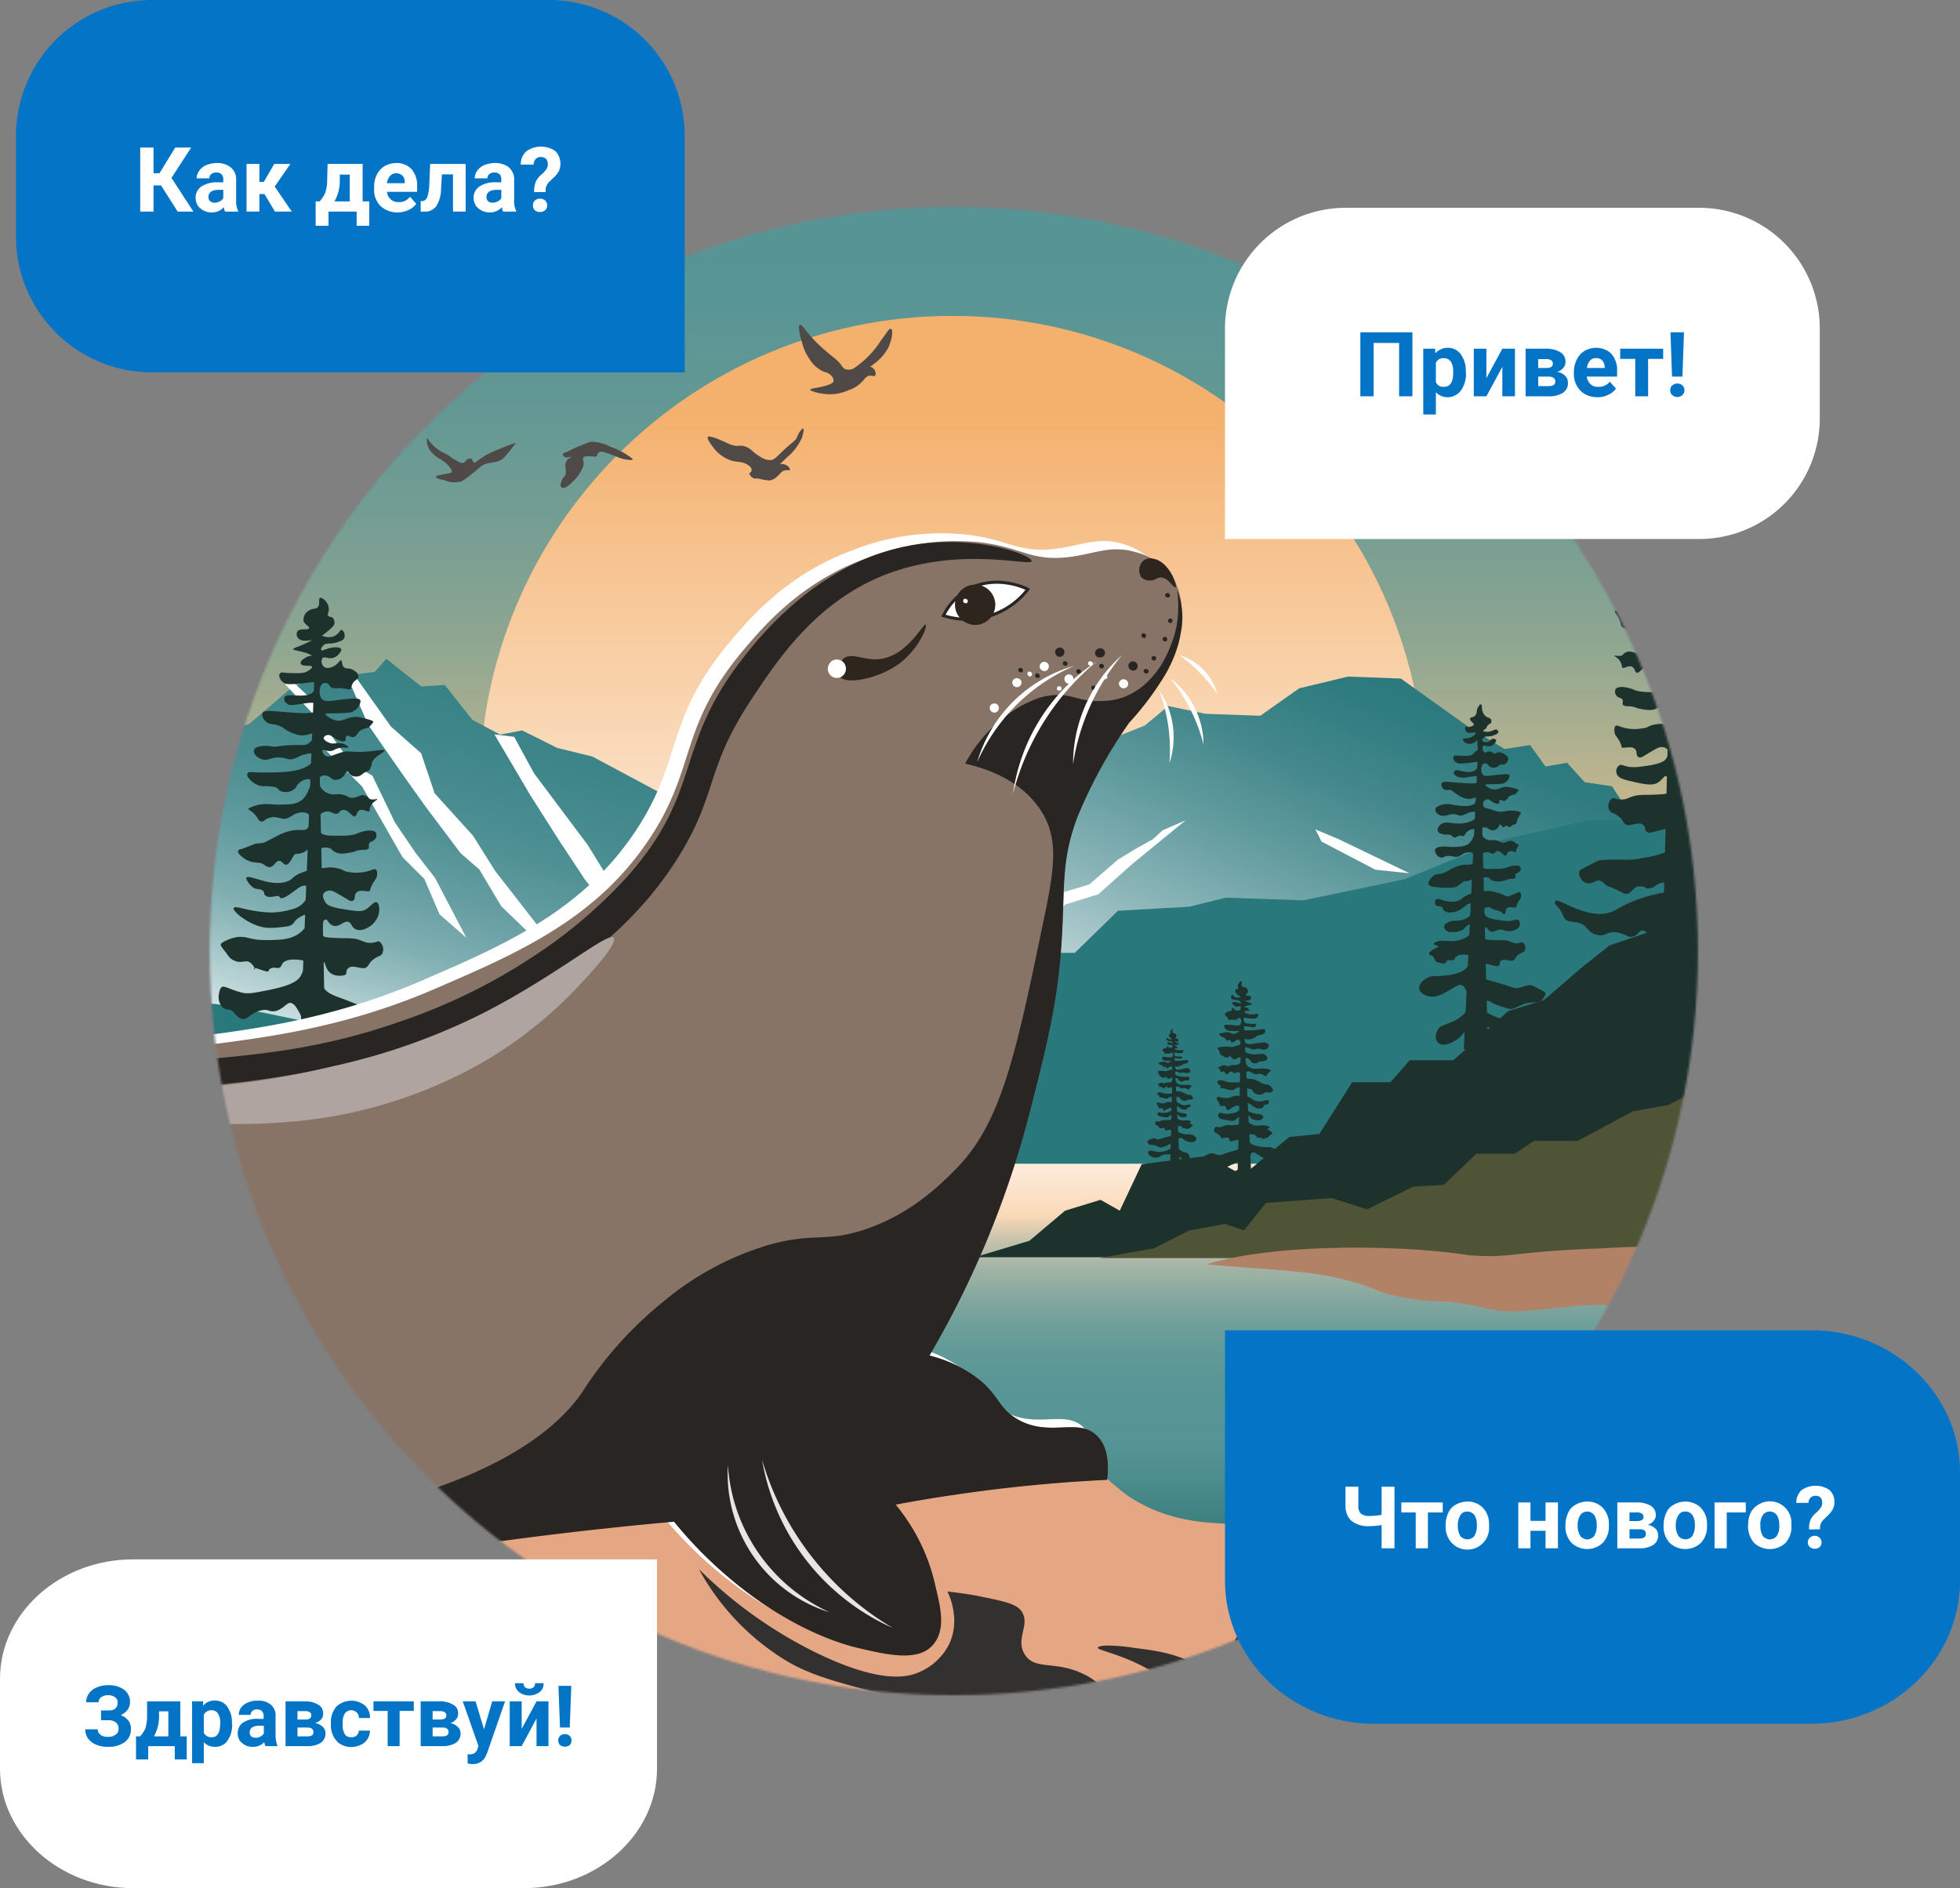 <svg id="Ebene_1" data-name="Ebene 1" xmlns="http://www.w3.org/2000/svg" xmlns:xlink="http://www.w3.org/1999/xlink" viewBox="0 0 884.8 852.3"><rect x="0" y="0" width="884.8" height="852.3" fill="#808080" stroke="none"/><defs><style>.cls-1{fill:#d9d9d9;}.cls-2{mask:url(#mask);}.cls-3{fill:url(#Unbenannter_Verlauf);}.cls-4{fill:url(#Unbenannter_Verlauf_2);}.cls-5{fill:url(#Unbenannter_Verlauf_3);}.cls-6{fill:url(#Unbenannter_Verlauf_4);}.cls-13,.cls-14,.cls-21,.cls-7{fill:#fff;}.cls-8{fill:url(#Unbenannter_Verlauf_5);}.cls-9{fill:#29787c;}.cls-10{fill:#1e322d;}.cls-11{fill:#505436;}.cls-12{fill:#b28267;}.cls-13,.cls-14{isolation:isolate;}.cls-13{opacity:0.44;}.cls-14{opacity:0.62;}.cls-15{fill:#4f4a48;}.cls-16{fill:#e5a683;}.cls-17{fill:#333130;}.cls-18{fill:#877467;}.cls-19{fill:#282523;}.cls-20{fill:#2d251e;}.cls-21{stroke:#282523;stroke-miterlimit:6.84;stroke-width:1.37px;}.cls-22{fill:#e6e6e6;}.cls-23{fill:#afa4a0;}.cls-24{fill:#0474c6;}</style><mask id="mask" x="14.53" y="66.19" width="863.07" height="767.09" maskUnits="userSpaceOnUse"><g id="mask0_0_1" data-name="mask0 0 1"><circle class="cls-1" cx="430.6" cy="429.3" r="335.9"/></g></mask><linearGradient id="Unbenannter_Verlauf" x1="441.37" y1="73.65" x2="441.37" y2="817.44" gradientTransform="matrix(1, 0, 0, -1, 0, 883.64)" gradientUnits="userSpaceOnUse"><stop offset="0.41" stop-color="#fff"/><stop offset="0.44" stop-color="#fefdfc"/><stop offset="0.47" stop-color="#fcf8f2"/><stop offset="0.49" stop-color="#f8efe1"/><stop offset="0.51" stop-color="#f2e2c9"/><stop offset="0.54" stop-color="#ebd2ab"/><stop offset="0.55" stop-color="#e4c18c"/><stop offset="0.57" stop-color="#d5bc8d"/><stop offset="0.64" stop-color="#aeb08f"/><stop offset="0.7" stop-color="#8ea691"/><stop offset="0.77" stop-color="#759e93"/><stop offset="0.84" stop-color="#639894"/><stop offset="0.91" stop-color="#589595"/><stop offset="1" stop-color="#559495"/></linearGradient><linearGradient id="Unbenannter_Verlauf_2" x1="429.93" y1="314.28" x2="429.93" y2="741.06" gradientTransform="matrix(1, 0, 0, -1, 0, 883.64)" gradientUnits="userSpaceOnUse"><stop offset="0.12" stop-color="#fff"/><stop offset="0.23" stop-color="#fef8f1"/><stop offset="0.44" stop-color="#fbe5ce"/><stop offset="0.72" stop-color="#f7c695"/><stop offset="0.89" stop-color="#f4b16e"/></linearGradient><linearGradient id="Unbenannter_Verlauf_3" x1="434.05" y1="380.13" x2="434.05" y2="73.65" gradientTransform="matrix(1, 0, 0, -1, 0, 883.64)" gradientUnits="userSpaceOnUse"><stop offset="0" stop-color="#fff"/><stop offset="0.05" stop-color="#fdf2e7"/><stop offset="0.15" stop-color="#fad8b7"/><stop offset="0.16" stop-color="#e6d0b3"/><stop offset="0.19" stop-color="#bfc0ab"/><stop offset="0.23" stop-color="#9eb2a4"/><stop offset="0.27" stop-color="#84a79f"/><stop offset="0.31" stop-color="#6f9f9a"/><stop offset="0.35" stop-color="#609997"/><stop offset="0.41" stop-color="#589596"/><stop offset="0.49" stop-color="#559495"/><stop offset="0.58" stop-color="#418483"/><stop offset="0.74" stop-color="#226b66"/><stop offset="0.87" stop-color="#0f5c54"/><stop offset="0.96" stop-color="#08564e"/></linearGradient><linearGradient id="Unbenannter_Verlauf_4" x1="522.25" y1="357.62" x2="626.49" y2="589.94" gradientTransform="matrix(1, 0, 0, -1, 0, 883.64)" gradientUnits="userSpaceOnUse"><stop offset="0" stop-color="#f1f6f7"/><stop offset="0.12" stop-color="#e2ecee"/><stop offset="0.24" stop-color="#bdd5d7"/><stop offset="0.43" stop-color="#89b4b7"/><stop offset="0.61" stop-color="#5f9a9d"/><stop offset="0.76" stop-color="#42878b"/><stop offset="0.9" stop-color="#2f7c80"/><stop offset="1" stop-color="#29787c"/></linearGradient><linearGradient id="Unbenannter_Verlauf_5" x1="280.93" y1="166.93" x2="485.81" y2="845.61" gradientTransform="matrix(1, 0, 0, -1, 0, 883.64)" gradientUnits="userSpaceOnUse"><stop offset="0" stop-color="#fff"/><stop offset="0.02" stop-color="#fafcfc"/><stop offset="0.08" stop-color="#f3f7f8"/><stop offset="0.25" stop-color="#f1f6f7"/><stop offset="0.26" stop-color="#edf4f5"/><stop offset="0.29" stop-color="#c4dadc"/><stop offset="0.32" stop-color="#a0c3c5"/><stop offset="0.35" stop-color="#80afb1"/><stop offset="0.39" stop-color="#649da1"/><stop offset="0.43" stop-color="#4e9093"/><stop offset="0.49" stop-color="#3d8589"/><stop offset="0.55" stop-color="#327d81"/><stop offset="0.64" stop-color="#2b797d"/><stop offset="0.88" stop-color="#29787c"/></linearGradient></defs><g class="cls-2"><path class="cls-3" d="M441.4,810c205.4,0,371.9-166.5,371.9-371.9S646.8,66.2,441.4,66.2,69.5,232.7,69.5,438.1,236,810,441.4,810Z"/><path class="cls-4" d="M429.9,569.4c117.9,0,213.4-95.6,213.4-213.4S547.8,142.6,429.9,142.6,216.5,238.1,216.5,356,312.1,569.4,429.9,569.4Z"/><path class="cls-5" d="M83.5,503.5C106.6,676.5,254.7,810,434.1,810S761.5,676.5,784.6,503.5Z"/><path class="cls-6" d="M298.8,424.5c.9-3.5,55.6-31.8,55.6-31.8l32.7-12.3,16.8,1.7,30-12.3h9.7l22-17.7,10.6,2.7,23-20.3,17.6-7,10.6-8.8,16.7,3.5,24.8.9,17.6-12.4,22.1-5.3,23.8.9,30.9,22.1,15.9,9.7,11.5-1.8,7,9.7,9.7-1.7,8,8.8,12.3,1.8,6.3,9.7,41.5,28.2,33.4,20c4.4,15,8.7,30,13,45-5.2,10.4-10.5,20.9-15.7,31.4L790.7,512h-480C306.8,482.8,302.8,453.7,298.8,424.5Z"/><path class="cls-7" d="M372.3,403.1l8.4-10.6,11.7-10.7,5.1-6.7-.6,8.4-14,14.6Z"/><path class="cls-7" d="M389.6,412.7,421,394.2l14.6-12.4,11.8-11.2,39.2-21.3-20.2,17.4s-20.1,12.9-21.2,15.1S430,394.7,430,394.7Z"/><path class="cls-7" d="M520.5,378.8l-7.4,4.1-8.4,5.1-12.9,11.2-18.5,5.6-24.1,13.5-5,6.7,12.3-3.4,24.7-13.4,14.6-4.5,15.1-13.5,24.3-19.9-10.4,4.5Z"/><path class="cls-7" d="M593.8,374.4l2.8,5.5,24.3,12.7,15.4,1.6-32-15.4Z"/><path class="cls-8" d="M20.4,363.6l14.9-1.5,4.2,10.7,7.8,2.1-.7-6.4-3.5-7.1,25.5-14.9,7.8-3.5,10,2.1,15.5-14.9,10.7-3.5,19.1-16.3,18.4-8.4,8.5,2.6,10.6-1.3,5.2-5.9,15.8,12.5,10.6-.7L213.3,325l12.5,6.6,9.9-1.9,15.8,7.9,15.9,3.9,39.5,21.1L334,382.4l22.4,7.2,21.7-1.9,7.3,11.2,28.3,4.6L434.8,414l22.4,11.2,24.4,6,12.5,5.9,31,9.2,52.5,33,19.6,10.9,84.9,24,26.2,3.2H14.5q5.1-33,10-66.2Q22.4,407.4,20.4,363.6Z"/><path class="cls-9" d="M795.3,361.2l-15.4-4.6-32.6,13.6H717.7l-39.8,8.9L634,396.9l-45.6,9.5-35-1.2-16.6,4.1-32.1,1.8-19.5,19H464.4l-2.4,5.3L450.2,439l-3,8.9-6.5,5.3-13.1,14.2-15.4.7-9.5,8.3-29.6-1.8-16,13.6-22.5,6.6-11.3,12.4-10.1,4.2-13.6,2.3-19-6.5s-18.4-7.1-21.3-8.9-16.1-7.7-16.1-7.7L232,491.8l-8.3-4.2-32-2.9-5.4-8.3L159,468.7l-24.3-8.3-31.4-6.5s-43.9-4.8-45.7-4.2a67.9,67.9,0,0,1-7.7-.1c.8,25.2,2.9,50.5,3.5,75.7H786.6C788.9,470.6,790.4,415.9,795.3,361.2Z"/><path class="cls-10" d="M786.2,377.4l-23.9,2.3v34.6L745,420.5l-18.5,6.3-12.3,9.8-17.3,14.9-16.1,4.9-24.7,22.2H636.4l-8.7,9.9H610.4l-14.8,23.4-13.5,1.3-21,17.3L545,521.8l-29.6,3.7-9.9,21-8.7-4.9-16,4.9-16.1,13.6L440,567.5H608l14.5,4.2,165.5,2C787.1,507.9,793.2,441.8,786.2,377.4Z"/><path class="cls-7" d="M128.7,308.9l13.6,14.4,3.8,14.4,10.6,10.6,6.8,6.8,18.2,31.8,9.9,9.9,6.8,15.9,12.1,10.6-14.1-27-8.7-11.2-9.4-13.8-10.2-21.2-9.4-5.3-9.5-13.3L146.4,321l-14.5-13.5Z"/><path class="cls-7" d="M157.2,306.5s8.4,19.2,8.6,19.9,16.9,24.5,16.9,24.5l9.4,13.2,15.8,21,8.5,7.4,9.9,16.6,13.3,12.8,20.4,25s-3.6-11.5-4.6-12.8l-31.9-41-10-15.9-17.3-19.1L190.1,340l-13.6-12L160,304.8Z"/><path class="cls-7" d="M223.2,331.5l16.1,27.3,13.3,20.9,11.7,17.7,13,15.8,18.1,12.2,13.3,4.1,18.9,16.6-3.6-6.6-26.3-21.7-17.6-12.4-14.8-24-24.2-32.3-9-16.5Z"/><path class="cls-11" d="M782.7,484.1,770.3,490l-17.2,8.8L737,501.7,712.2,515H692.5l-8.7,5.8H666.5l-14.8,14.1-13.6.7-21,10.3-16-5.1L571.5,543l-9.9,12.4-8.6-2.9-16.1,2.9-16,8.1-24.7,4.4h87.7l38.4,6.4,56.2,3.2,108.5-.3c4-31.7,5-63.3,5.3-95Z"/><path class="cls-12" d="M624.5,583.6a102.6,102.6,0,0,0,24.7,3.8,74.6,74.6,0,0,1,10.5,1c6.5,1,11.1,2.1,12.4,2.4,12.1,2.9,26.5-.6,44.4-1.6,7.4-.4,15.2,0,30.9,1,23.4,1.4,35.4,3.6,48.8,5a318.9,318.9,0,0,0,64.8,0,123.1,123.1,0,0,0,9-18.2,119.2,119.2,0,0,0,7.6-33.4c-43.3,29.9-91.1,15.8-154.4,19.9-43.1,1.6-40.2,4.6-60.1,3.1-29.9-4.7-86.8-5.6-118.4,4.1C579,574,600.4,572.9,624.5,583.6Z"/><path class="cls-13" d="M129.6,109.1H300.2A16.9,16.9,0,0,0,293.7,99a17.3,17.3,0,0,0-18.2-.5c-.8-1.9-6.1-13.9-19-17.8s-26.7,1.5-35.1,13.4A27.2,27.2,0,0,0,202,85.2c-13.9-.3-22,10.7-22.7,11.7a14.3,14.3,0,0,0-23,6.9,17.3,17.3,0,0,0-13.7-4.5C133.7,100.6,129.8,108.5,129.6,109.1Z"/><path class="cls-14" d="M610.3,131.5H753.6a7.3,7.3,0,0,0-.6-3,11.4,11.4,0,0,0-1.8-2.5,7.8,7.8,0,0,0-6.7-1.8,14.4,14.4,0,0,0-5.4-9.1c-4.9-3.5-12-3.3-17.6.6a29,29,0,0,0-40.5-5.9,29.9,29.9,0,0,0-3.2,2.9,15.9,15.9,0,0,0-21.9,4.9,15.7,15.7,0,0,0-1.8,4.2,13.1,13.1,0,0,0-11.5-1.9,12.7,12.7,0,0,0-7.3,6.7,26.3,26.3,0,0,0-10.4-1.2A26.7,26.7,0,0,0,610.3,131.5Z"/><path class="cls-10" d="M754.6,205.2c-1-.5-3.8,1.9-3.9,4.5s.9,2.7.3,3.5-1.6.3-2.3,1.2a2.4,2.4,0,0,0-.6,1.1,4.8,4.8,0,0,0,0,1.2c.1.4.3,1.3,3.4,3.7s2.1,1.6,2.1,1.9-3.5,1.3-5.9-.2-1.9-2.6-2.8-2.4-1.7,1.9-1.3,3.2,1.9,1.8,3.1,2.2c3.2,1.1,5,0,6.4,1.4s1.1,2,.7,2.4-2.9-1.6-6.6-1.5c-.6,0-1.9.1-2.2.8s.7,1.8,1.2,2.4a6.2,6.2,0,0,0,2.1,1.5c2.4,1,4.2-.8,5.2.1a4.1,4.1,0,0,1,.4,2.2,3.1,3.1,0,0,1-1.1,1.9c-1.6,1.2-4,0-4.4-.3-2-1.1-2.7-2.8-3.4-2.6s-.1,1.9-1.1,3-2.2.2-4.1,1.2-2.7,1.9-2.5,3.2,1.9,1.3,2.8,3.5.2,1.5.8,1.9,1.5,0,3.7-.2,3.7.4,4.8-.4.9-1.4,2-1.8a2.1,2.1,0,0,1,1.9,0c1.6.8,2.2,5.5.3,7.2s-5.9,0-14.7-.4c-.7,0-2,0-2.4.7s.5,3.3,2.2,4.5,1.9,1.3,9.8,1.4c2.5,0,3.5,0,3.6.4s-2.3,2.6-5.3,3-4.6-2-9.2-1.7a40.5,40.5,0,0,0-5,1.2c-1.3.3-2,.6-2.1,1s2.1,2.5,2.2,2.6,2.1.5,3.5,1.3,1.8,2.7,3.3,3,2.3-1,3.1-.5,0,1.7.8,2.3,3.1-.4,3.9-.9,2.4-1.9,3.6-1.8a2.8,2.8,0,0,1,2,1.2,2.6,2.6,0,0,1,.7,1.9,3,3,0,0,1-.5,1.9c-.6.8-1.5.8-3.3,1.2s-3.1,1.2-5,1.6c-4.4,1-5.9-1-11.9-.4-3.1.4-3.7,1-3.9,1.5s1.3,1.5,2.2,4.1.4,2.2,1.3,3,.7.2,1.7.8,1.6,1.3,2.6,1.7a4.4,4.4,0,0,0,3.7-.4c1.1-.7,1.2-1.6,1.8-1.6s.8,1.6,2.4,2.8a4.5,4.5,0,0,0,3,.9c1.8-.1,2.2-1.7,4.3-1.9a2.9,2.9,0,0,1,2.2.4c1.1.9.9,3,.4,4.3a5.5,5.5,0,0,1-1.8,2.2,9,9,0,0,1-2.4,1.2c-2.5.8-3.2-.3-6.2.5s-1.9,1.1-3.4,1.3-4.3-1.8-6.4-1-1.3,1.4-2.8,1.7-2.7-.3-2.8,0,2,1,2.9,3.1.1,1.8.7,2.3,2.6-1.1,4.2-.5,1.2,2.6,2.4,2.8,2.8-3.1,5-2.9,1.3,1.4,2.9,1.7,2.4-1.1,4.4-1a4.5,4.5,0,0,1,3.2,1.4,6.3,6.3,0,0,1-.2,8.1c-1.4,1.5-4,1.5-9.2,1.4a25.5,25.5,0,0,1-6.7-.7,16.8,16.8,0,0,0-5.7-1.6c-1.2,0-2.8,0-3.4,1a2.6,2.6,0,0,0-.2,1.5,3,3,0,0,0,.6,1.4c.9,1.2,2.1.8,2.7,1.8s-.3,1.7.3,2.4,1.8.5,3.7.7,1.9.7,4.2,1.1,5,1,7.2-.2,1.3-1.4,2.6-1.9a5,5,0,0,1,3.8.3c2.7,1.6,2.9,6.4,1.1,8.1s-2.8,0-7.3.6-3.4,1.6-6.8,1.9a18.9,18.9,0,0,1-9.7-.8c-.6-.2-1.5-.7-2.2-.3s-.6,2.4-.3,3.5,1.3,1.7,2.3,3.8.4,1.9.9,2.4,3.8-.7,5.5.4.6,3.3,1.9,3.9,1.3.2,5.9-2.5c2.6-1.5,3.7-2.2,5.2-1.9a2.2,2.2,0,0,1,1.3.4,3.4,3.4,0,0,1,.9.8c.8,1.4-.3,3.4-1.1,4.4s-3.4,2-7.2,2.6-7.6,1.2-10.4.4-2.6-.9-3.5-.2a3.2,3.2,0,0,0-.8,3.7c.7,1.9,3.1,2.5,7.5,3.5s8.6,2,11.1.3,2.6-3.1,3.6-2.8.9,1.2,1.3,2.5.8,3.4.2,4.4-1.3,1.3-9.7,1.5a36.2,36.2,0,0,0-4.7.2c-3.8.6-4.5,2-7.4,1.9s-3.1-1-4.2-.4a4.3,4.3,0,0,0-1.1,5.2c.7,1.4,1.9,1,4.2,2.8s1.8,3,3.5,3.8,5.7-1.6,7.5,0,.4,2.2,1.6,3.1,1.2.6,6.5-.7c2-.5,2.2-.6,2.7-.4,2,.7,3.4,5,2.1,7.8s-6.4,4.1-13,5.2a36.3,36.3,0,0,1-7.3.8s-10.7-.3-12.9.4l-4,2.1c-3.6,1.8-4.2,2-4.5,2.8a4.8,4.8,0,0,0,3.3,5.2c2.6.9,4.4-2,6.5-.9s1.7,2,3.6,2.5l.9.3,2.5,1.1c2.2,1,3.2,1.8,4.3,1.9,2.6.1,3.1-3.3,6.1-3.4s2.4,1.2,4.5.9a5.4,5.4,0,0,0,2.7-1.1,6.7,6.7,0,0,1,4.3-1.6,7.5,7.5,0,0,1,6.1,3.5c-14,1.8-22.3,5.4-27.5,8.5l-1.5.8c-10.9,5.4-25.4-6.2-26.5-4.4s1.3,1.7,3.2,6.1a5.7,5.7,0,0,0,1,1.9c1.6,1.6,3.6,1.3,5.6,1.7,4.8.9,4.4,4.7,8.9,5.6s4.4-1.9,9-1.1,4.9,2.6,7.4,1.8,2.2-2.3,3.9-2.6,2.8,1.7,5.6,3.3,7.1,2.8,9.2,1,.3-6.2,2.9-8a4.3,4.3,0,0,1,3.1-.8l1.2.4c2.1,1.2,9.7,3.1,11.9,3.6s12.7,2.7,16.3-2.2c2.2-2.9,2.2-8.5-.7-10.9-5.2-4.3-16,6.3-23.5,1.4a11.9,11.9,0,0,1-4.4-6.9,13.2,13.2,0,0,1,1.5-8.9c1.1-1.9,2-3.5,3.7-4s3.4,2.8,8.1,3.8c3.1.7,5.5-.3,6.9,1.4s.4,1.5,1.2,2,4.7.3,5.8-.1h.2c3.5-1.1,3.9-3.2,5.9-3.4s1.4.7,3,.6a6,6,0,0,0,3.3-1.8c2-2,3.2-5.7,1.9-7.3s-6.1,1.1-14.5.1a10.3,10.3,0,0,0-4.9-1c-4.4-.1-17.5-.5-21.4-6.5a25.9,25.9,0,0,1-2.6-6.7s7.9-2.2,10.6.8c.7.9.6,1.6,1.5,2.1s2.9-.5,4.1.4.4.9,1.1,1.3,2.4-.7,5.2-.6h.5c1.2-.3,1-2.2,2.4-3.3s2.6-1.2,2.7-1.9-1.4-2-2.5-2.8-3.4-1.5-3.4-2,2.8-.9,2.8-1.7-1.5-1.5-3.3-1.9c-3.6-1-5.6,0-8.7,0-.6,0-7.4,0-11.4-4.3-2.3-2.4-3.5-6-2.6-6.8s3.4.3,5,1.6,1,1.6,2.2,2.3a11.7,11.7,0,0,0,5.5,1.3,8.1,8.1,0,0,0,3.1,0c1.6-.5,3.3-1.9,3.3-3.5s-1.9-2.5-2.7-2.9c-3.1-1.7-4.9-.2-9.2-1.5a11.9,11.9,0,0,1-4.2-2.1c-2.7-2.4-4.1-6.7-2.8-8s3.2-.1,3.7,0,2,1.4,3.8,2.7a12.3,12.3,0,0,0,4.9,2.3c.8.2,4.7,1,6.5-.9s.5-1.6,1.5-2.4,3.1-.2,4.1-1.3a2.9,2.9,0,0,0-.6-3.7c-.9-.6-2,0-3.7.5s-7.1,2-11.6-.2c-1.5-.7-1-1-3.4-2.5s-5-1.6-6.3-3.1-1.2-7.6.4-8.1,1.3.7,3.8,1.3,1.8.1,2.7.4,1.9,3.1,3.9,4.9a9,9,0,0,0,7.5,1c1.9-.6,2.3-1.5,4.7-1.9s1.7,0,3.3-.3,3.3-.7,3.8-1.8-.3-1.9-1-3a8,8,0,0,0-3.5-3.3c-1.6-.6-1.9-.2-3.9-.6s-2.9-1.3-6.1-2.9a26.2,26.2,0,0,0-5.2-2.2c-5.2-1.6-7.4.2-9.1-1.6a4.8,4.8,0,0,1-.4-6.2c1.6-1.6,4.7-.7,5.8-.3s2.3,1.7,4.3,2.2,4-1.2,7-.5,3.1,2.3,4.4,1.8,1.1-1.5,3-3.4,2.7-1.7,2.6-2.3-4.1-1.8-5-1.9c-4.2-.6-5.4.1-9.9,0s-7.2-.3-9.5-2.4a10.2,10.2,0,0,1-2.6-4c-.7-1.6-1.9-4-1-4.8s3.7,0,5.4,1.6.6,1.4,1.5,2.2a6.2,6.2,0,0,0,6.6,1.3c1.2-.5.9-1.1,2.2-1.7s3.1.3,5.4-.5c.3-.1,2.7-.9,3-2.6s-1.6-3.4-1.9-3.6c-4-3.4-9,1-17.6-1.5-5-1.4-5.9-3.6-6.2-4.3s-.5-1.5.1-2.3,3.3-.3,4.8.1,3.1,1.7,5.2,2,2.2-.4,4.8-.7c4.7-.5,5.9,1.8,8.8.7s3.6-2.4,3.5-4.2-3-3.1-3.4-3.3c-3.3-1.4-5.4.4-12.4,1.2s-8-.2-9-.9-2.7-3.6-2.2-4.3,2.7,1.1,6.3.7a14.3,14.3,0,0,0,6.2-2.4l1.9-1.2c3.3-1.9,5.1-.8,7-2.4s2.3-3.1,1.7-4.1-3.4-.9-8.7-.5c-8.9.7-15,1.2-15.9-.9a2.3,2.3,0,0,1,.7-2.5c.9-.9,2.2-.8,7-.1s4.9.6,5.9-.2A2.6,2.6,0,0,0,771,250c-1.1-2.5-10.1,1.2-13.4-2.8-.9-1.2-1.4-3.1-.7-3.9s5.5.8,11.7.7a4.4,4.4,0,0,0,2.9-.8c1.3-1,2.2-3,1.5-3.9s-1.3-.4-4.2-.3c-5.3.3-6.9,0-8.1-.7s-2.4-1.6-2.2-2.2,4.5,0,5-1.2-1.1-2.3-2.6-3-2.3-.5-2.3-.8a14.4,14.4,0,0,1,4.1-1.5c3-.8,4.2-.9,4.2-1.3s-1.7-.8-5.2-2.4-3.1-1.7-3.1-1.8,4.2,1.2,6-.6a2.7,2.7,0,0,0,.5-3.1c-1.1-1.7-5-.5-5.4-1.6s2.2-1.5,2.5-3.5a4.7,4.7,0,0,0-2.3-4.3c-1.8-1.3-3.1-.5-4.2-1.7S755.4,205.5,754.6,205.2Z"/><path class="cls-10" d="M755.9,215.7l-5.4,213.6h15.6Z"/><path class="cls-10" d="M144.5,269.9c.9-.4,3.7,1.9,3.9,4.5s-.9,2.7-.3,3.5,1.6.3,2.3,1.2a2.7,2.7,0,0,1,.5,1.1,4.9,4.9,0,0,1,.1,1.2c0,.4-.4,1.4-3.4,3.8s-2.2,1.6-2.1,1.8,3.5,1.3,5.8-.1,2-2.6,2.9-2.5,1.7,1.9,1.3,3.3-1.9,1.7-3.2,2.2c-3.1,1.1-4.9,0-6.3,1.4s-1.1,1.9-.8,2.3,3-1.5,6.6-1.4c.7,0,1.9.1,2.2.8s-.6,1.7-1.1,2.3a5.1,5.1,0,0,1-2.1,1.5c-2.4,1-4.2-.7-5.2.2a3,3,0,0,0-.4,2.1,3.1,3.1,0,0,0,1.1,1.9c1.5,1.2,3.9,0,4.4-.3,2-1,2.6-2.8,3.3-2.6s.1,1.9,1.2,3,2.2.2,4,1.2,2.7,1.9,2.6,3.2-1.9,1.3-2.8,3.5-.3,1.6-.8,2-1.6,0-3.8-.3-3.6.4-4.8-.4-.8-1.4-1.9-1.8a2.1,2.1,0,0,0-1.9,0c-1.7.8-2.2,5.5-.3,7.2s5.8,0,14.6-.4c.8,0,2,0,2.5.7s-.5,3.3-2.2,4.5-1.9,1.3-9.8,1.5c-2.6,0-3.6,0-3.7.3s2.4,2.6,5.3,3,4.6-1.9,9.2-1.7a47,47,0,0,1,5.1,1.2c1.3.4,1.9.6,2,1s-2,2.5-2.2,2.6-2.1.5-3.5,1.3-1.8,2.7-3.2,3-2.3-1-3.1-.5,0,1.7-.8,2.3-3.1-.4-4-.9-2.3-1.9-3.5-1.8a2.2,2.2,0,0,0-2.1,1.2c-.1.9,1.6,2.1,3.2,2.5s2.4-.3,4.5,0,3.6,1.5,3.4,1.9-1.7-.3-4.2.3-2,1.1-3.6,1.3-3.4-.8-3.8-.3.4,1.9,1.6,2.6,3.6-.7,7-1.7,4.4.3,11.9-.4c4.4-.3,7.3-1.1,7.5-.4s-5.4,2.9-5.8,6a5.8,5.8,0,0,1-1.3,3c-.5.4-.6.2-1.7.8s-1.6,1.3-2.6,1.7a4,4,0,0,1-1.9.2,3,3,0,0,1-1.8-.6c-1.1-.7-1.1-1.7-1.8-1.7s-.8,1.7-2.4,2.9a4.5,4.5,0,0,1-3,.9c-1.8-.1-2.2-1.7-4.3-1.9a2.9,2.9,0,0,0-2.2.4c-1.1.9-.9,3-.4,4.3a9.6,9.6,0,0,0,1.8,2.2,7.5,7.5,0,0,0,2.5,1.3c2.4.8,3.2-.3,6.2.5s1.9,1.1,3.4,1.3c3,.4,4.2-1.8,6.4-1s1.3,1.4,2.8,1.7,2.7-.3,2.8,0-2.1,1.1-3,3.1-.1,1.8-.6,2.3-2.6-1.1-4.2-.5-1.3,2.5-2.4,2.8-2.9-3.1-5.1-2.9-1.3,1.4-2.9,1.7-2.4-1.1-4.3-1a4.2,4.2,0,0,0-3.2,1.4,6.3,6.3,0,0,0,.1,8.1c1.5,1.5,4,1.5,9.2,1.4a21.5,21.5,0,0,0,6.7-.7,17.3,17.3,0,0,1,5.8-1.6c1.1,0,2.7,0,3.3,1a2.6,2.6,0,0,1,.2,1.5,2.2,2.2,0,0,1-.6,1.4c-.9,1.2-2.1.8-2.6,1.9s.2,1.6-.3,2.3-1.8.5-3.8.7-1.8.7-4.2,1.1-4.9,1-7.1-.2-1.3-1.4-2.7-1.8a5.5,5.5,0,0,0-3.8.2c-2.6,1.6-2.9,6.4-1.1,8.1s2.9,0,7.3.6,3.4,1.6,6.9,2a19.6,19.6,0,0,0,9.6-.9c.6-.2,1.6-.7,2.2-.3s.7,2.4.3,3.5-1.2,1.7-2.2,3.8-.5,1.9-1,2.4-3.8-.7-5.5.4-.6,3.3-1.9,3.9-1.2.2-5.9-2.5c-2.6-1.5-3.7-2.2-5.2-2l-1.2.4a4.5,4.5,0,0,0-1,.9c-.8,1.4.3,3.3,1.1,4.4s3.4,2,7.3,2.6c5.5.9,8.2,1.4,10.3.4s3.9-3.9,5.2-3.4,1.3,3.1,1.1,4.6a8.2,8.2,0,0,1-1.5,3.6,8.7,8.7,0,0,1-2.7,2.7c-.9.6-3.6,2.3-6,1.4s-1.9-2.9-3.7-3.5-4.1,2.5-6.6,1.8-2.6-3.1-3.7-2.8-.9,1.2-1.2,2.5-.9,3.4-.3,4.4,1.4,1.3,9.8,1.5a37.7,37.7,0,0,1,4.7.2c3.7.6,4.5,2,7.4,1.9s3.1-1.1,4.2-.4a4.5,4.5,0,0,1,1.1,5.2c-.8,1.4-2,1-4.2,2.8s-1.8,3-3.5,3.7-5.7-1.5-7.5,0-.4,2.3-1.6,3.2h-.1a7.4,7.4,0,0,1-3.3.3,6.4,6.4,0,0,1-3.1-1.1c-2.6-1.9-2.3-5-3.1-4.9s-3.1,5.5-1,9.9,5.1,4.8,12.3,7.6c5.4,2.2,8.1,3.1,10.1,2.9,4.3-.4,6.3-2.8,10.1-1.6l1.3.7,2.7,1.3c2.7,1.3,6.3-1.6,6.9-.9s-1.7,5.1-5.9,7.4a70.1,70.1,0,0,1-9.8,3.2l-1,.2-2.4,1.1-4.3,1.9c-2.2.6-5-.4-10.6-2.5l-2.8-1c-.2-.2-2.7-2.5-4.2-1.7s-1.5,3.7-.7,5.6c2.6,5.9,17.2,7.3,28.3,5.4,4.6-.7,8.8-2,10.1-.2s-1,5.5-1.9,6.9-2.4,2.5-2.7,2.5-1.1-.9-2-1.1-2.3,1-5,3.1-3.5,2.6-4.5,2.6-2.9-3.1-5.5-3.1-1.5.8-2.7.7-3-3.3-6.1-4.7c-.7-.3-.8-.2-4.3-.4-7.4-.5-9.5-1-13.4,0l-1.1.4c-4,1.9-2.9,4.6-7.7,7.7s-9.6,4.5-12.1,2-1.6-6.3.4-9.3c3.4-5,9.6-3.1,15.3-8.5a12.6,12.6,0,0,0,4.5-6.8,13,13,0,0,0-1.5-8.9c-1.1-1.9-2-3.6-3.7-4.1s-4.1,3.8-8.1,3.8c-1.9,0-2.1-.8-4.2-.6a11.2,11.2,0,0,0-5,1.8c-1.8,1.2-3.1,2.6-4.8,2.2h-.1c-2.1-.7-2.9-2.4-4.2-3.5s-3-.3-4.7-1.9a9.1,9.1,0,0,1-1.3-2.6,7.6,7.6,0,0,1-.1-3c.2-1.2.4-2.7,1.4-3.4s4.7,1.6,9.2,2.6c2.6.6,5.2.1,10.3-.9s13.9-2.7,16-6.6a32.1,32.1,0,0,0,2.6-6.7s-7.9-2.2-10.6.8c-.7.9-.6,1.6-1.5,2.1s-2.8-.5-4.1.4-.4.9-1.1,1.3-5.8-1.9-6.2-1.5.4.8.4.8a6.4,6.4,0,0,0-2.3-3.3c-2-1.4-3.5.4-6.4-.6s-3.1-2.1-4.8-4.3-2.1-2.6-2-3.4,5.1-3.2,8.4-3.3,4,.8,8.5,1.3a63.2,63.2,0,0,0,8.7,0c.6,0,7.4,0,11.4-4.3,2.3-2.4,3.5-6,2.5-6.8s-3.3.4-4.9,1.6-1.1,1.5-2.2,2.4-1.7,1.1-6.1,1.5a32.1,32.1,0,0,1-5.4.2c-7.3-.5-15.8-7.4-15.1-8.9s6.6,1.8,17.3,2a36.1,36.1,0,0,0,9.2-1.5,11.1,11.1,0,0,0,4.2-2.1c2.7-2.4,4.1-6.6,2.8-7.9s-3.2-.2-3.6,0-2,1.4-3.8,2.7c-3.7,2.7-4.7,2.4-4.9,2.3s-.4-.5-.9-.9-4,1-5.6,0-.4-1.4-1.5-2.4-2.5-.5-4.1-1.3-3.9-4-3.3-4.7,2.8.2,7.6,1.5l.7.2c1.9.5,7,1.6,10.9-.3,1.5-.7,1-1,3.4-2.5s5-1.6,6.3-3.1,1.2-7.7-.4-8.2-1.3.7-3.8,1.4-1.8.1-2.7.4-2.3,4.5-3.9,4.8-1.8-1.7-3.4-1.7-2.2,2.6-4.1,2.8-2.5-1.6-4.7-1.9a22.6,22.6,0,0,1-3.3-.4,10.1,10.1,0,0,1-3.8-1.7c-1.3-1-2.9-2.2-2.6-3.2s.4-.4,4.1-1.9l3-1.2,1-.3c.8-.2,1.4,0,2.9-.3s2.9-1.3,6.1-2.9a26.2,26.2,0,0,1,5.2-2.2c5.2-1.6,7.4.2,9.1-1.6a5,5,0,0,0,.4-6.2c-1.6-1.6-4.7-.7-5.8-.3s-2.3,1.6-4.3,2.2-4-1.2-7-.5-3,2.2-4.4,1.8-1.1-1.5-3-3.4-2.7-1.7-2.6-2.3,4.1-1.8,5-1.9c4.2-.6,5.4.1,9.9,0s7.2-.3,9.5-2.4a10.2,10.2,0,0,0,2.6-4c.8-1.6,1.9-4,1-4.8s-3.7,0-5.3,1.6-.7,1.4-1.6,2.2a6.2,6.2,0,0,1-6.6,1.3c-1.2-.6-.9-1.1-2.2-1.7a18.7,18.7,0,0,0-5.3-.5c-3.9.2-8.1-4.1-7.6-5.5s1.7-.7,6.4-.7c9.8,0,13.6-.3,17.6-1.5s6-3.6,6.2-4.3a2.3,2.3,0,0,0-.1-2.3c-.8-1-3.2-.3-4.8.1s-3.1,1.7-5.1,2-2.3-.5-4.9-.7c-4.6-.5-5.9,1.8-8.8.7s-3.8-2.9-3.4-4.2,2.3-1.5,3.4-1.7a13.5,13.5,0,0,1,4.9.2c2.5.2,2.3-.3,7.5-.6s7.2.4,8.9-.9,2.8-3.6,2.2-4.3-2.6,1.1-6.2.7a17.4,17.4,0,0,1-6.2-2.4c-1.2-.7-1-.8-1.9-1.3-3.3-1.8-5.2-.8-7-2.3s-2.3-3.1-1.7-4.2,3.4-.8,8.7-.4c8.8.7,15,1.2,15.9-.9a2.6,2.6,0,0,0-.7-2.6c-.9-.8-2.2-.7-7,0s-4.9.6-5.9-.2a2.5,2.5,0,0,1-1.1-1.2,2.2,2.2,0,0,1-.1-1.6c1-2.5,10,1.2,13.3-2.8.9-1.2,1.4-3.2.7-3.9s-5.5.8-11.7.7a4.3,4.3,0,0,1-2.9-.8c-1.3-1-2.2-3-1.5-3.9s1.3-.4,4.2-.3c5.3.2,6.9,0,8.1-.7s2.4-1.6,2.3-2.2-4.6,0-5.1-1.2,1.1-2.3,2.6-3.1,2.3-.4,2.4-.7a13.5,13.5,0,0,0-4.2-1.6c-3-.8-4.2-.8-4.2-1.3s1.7-.8,5.2-2.4,3.1-1.7,3-1.7-4.2,1.1-5.9-.7a2.7,2.7,0,0,1-.5-3.1c1-1.7,5-.5,5.3-1.5s-2.2-1.6-2.5-3.6a4.8,4.8,0,0,1,2.3-4.3c1.8-1.3,3.1-.5,4.2-1.7S143.6,270.3,144.5,269.9Z"/><path class="cls-10" d="M668.8,318.2c.4.1-.1,1.3.5,2.9a4.1,4.1,0,0,0,2,2.6c.7.4,1.2.3,1.6.8a1.8,1.8,0,0,1,.3,1.6c-.2.7-1,.5-1.7,1.5s-.2.6-.6,1.1-1.6,1.1-1.4,1.3a5.5,5.5,0,0,0,4-.1c.9-.4,1.6-.8,2.1-.5a.7.7,0,0,1,.6.4,1.4,1.4,0,0,1,.2.6c0,.9-1.6,1.3-2.2,1.6-2.2.8-3.4,0-4.4,1s-.8,1.2-.5,1.5a1.7,1.7,0,0,0,1.2.5,2.9,2.9,0,0,0,1.3-.1c.9-.4,1.1-1.2,2.1-1.4a1.4,1.4,0,0,1,1.5.6c.2.4-.4,1.2-.8,1.5a3.6,3.6,0,0,1-1.4,1.1c-1.7.7-2.9-.5-3.6,0a2,2,0,0,0-.3,1.5,2.1,2.1,0,0,0,.7,1.3c.8.6,1.8-.7,3.1-.2s.7.7,1.4.8,1-.4,1.8-.5a4,4,0,0,1,2.8.8c.7.4,1.9,1.3,1.8,2.2a3.3,3.3,0,0,1-.7,1.6,3,3,0,0,1-1.3.9c-.6.1-.7-.1-1.3,0s-1.1.7-1.9,1.1a2.5,2.5,0,0,1-1.7.3,3.3,3.3,0,0,1-1.6-.5c-.6-.5-.6-1-1.3-1.3a1.7,1.7,0,0,0-1.4,0c-1.1.6-1.5,3.8-.2,5s4.1,0,10.2-.2c.5,0,1.4,0,1.7.4s-.4,2.3-1.6,3.1-1.3.9-6.8,1c-1.7,0-2.4,0-2.5.3a5.4,5.4,0,0,0,1.6,1.4,5.6,5.6,0,0,0,2.1.6c2.6.4,3.1-1.3,6.4-1.1a22.1,22.1,0,0,1,3.5.8c.9.2,1.3.4,1.4.7s-1.4,1.7-1.5,1.8-1.5.3-2.5.9-1.2,1.9-2.2,2.1-1.6-.7-2.2-.4,0,1.2-.5,1.6-2.2-.3-2.8-.7-1.6-1.3-2.4-1.2l-.8.2-.7.6a2,2,0,0,0-.4,1.3,2.3,2.3,0,0,0,.4,1.4c.5.5,1.1.5,2.3.8s2.1.8,3.5,1.1c3,.7,4-.7,8.2-.2,2.2.2,2.6.7,2.7,1s-.9,1-1.5,2.8-.3,1.6-.9,2.1-.5.1-1.3.5l-.7.5c-.5.4-.5.5-.7.5s-.7-.5-1.4-.6-.9.7-1.5.6-.8-1.2-1.3-1.2-.6,1.1-1.6,2a3.9,3.9,0,0,1-2.1.6c-1.3-.1-1.6-1.1-3-1.3a2.3,2.3,0,0,0-1.6.3c-.7.6-.6,2-.2,3a5.3,5.3,0,0,0,1.2,1.4,4.6,4.6,0,0,0,1.7.9c1.7.5,2.2-.2,4.3.4s1.3.7,2.4.9,2.9-1.3,4.4-.7.9.7,1.4.9l.5.3c.6.2.9.3.9.6s-.5.6-.9,1.5-.2,1.3-.5,1.6-1.8-.8-2.9-.3-.9,1.7-1.7,1.9-2-2.1-3.5-2-.9,1-2,1.1-1.6-.7-3-.6a3.6,3.6,0,0,0-2.3.9,4.7,4.7,0,0,0,.1,5.7c1.1,1.1,2.8,1,6.4.9a14.8,14.8,0,0,0,4.7-.5,11.2,11.2,0,0,1,4-1c.8,0,1.9,0,2.3.7a1.6,1.6,0,0,1,.2,1,1.9,1.9,0,0,1-.5,1c-.6.8-1.4.5-1.8,1.2s.1,1.2-.2,1.7-1.3.3-2.6.5-1.3.5-2.9.8a7.8,7.8,0,0,1-5-.2c-.9-.5-.9-1-1.8-1.3a3.6,3.6,0,0,0-2.7.2,4.1,4.1,0,0,0-.7,5.6c.9.9,2,0,5,.4a24.3,24.3,0,0,1,4.8,1.4c1.7.7,1.8.9,2.5.9s1.6-.5,4.2-1.5c.8-.4,1.2-.5,1.5-.2s.5,1.5.2,2.4-.9,1.1-1.5,2.6-.3,1.3-.7,1.7-2.6-.5-3.8.2-.6,2.6-1.3,2.8-.8-.6-2-1.2a14.2,14.2,0,0,0-2.1-.6c-2.1-.6-2.4-1.5-3.6-1.3l-.9.2-.7.6c-.5,1,.2,2.3.8,3.1s2.4,1.4,5.1,1.8,5.2.8,7.1.3,1.8-.6,2.5-.2a2.4,2.4,0,0,1,.7,1.2,3.2,3.2,0,0,1-.1,1.4c-.7,1.8-3.3,2.5-5.3,2.4s-1.8-.8-3.5-.7-2.8,1.4-4.2.9-1.7-2.1-2.5-1.9-.6.8-.9,1.7-.5,2.4-.1,3,.9,1,6.8,1.1h3.2c2.6.4,3.1,1.4,5.1,1.4s2.2-.8,2.9-.3a2.9,2.9,0,0,1,.8,3.6c-.5.9-1.4.7-2.9,1.9s-1.3,2.1-2.4,2.6-4-1-5.3,0-.2,1.6-1,2.2-.9.4-4.6-.5c-1.4-.3-1.6-.4-1.9-.3s-2.3,3.5-1.4,5.4,2.2,1.6,9,3.7,5.5,2,7,1.9c3-.2,4.4-1.9,7-1.1l2.8,1.4c2.5,1.3,2.9,1.5,3.1,2s-.9,2.7-2.2,3.6-3.5.3-7.1,1.1l-2.3,1-3,1.3c-1.5.4-3.5-.3-7.4-1.7l-1.9-.8a4.4,4.4,0,0,0-2.9-1.1,5,5,0,0,0-4.2,2.5c9,6.4,15.5,7.1,20.1,6.4s8.2-2.3,9.5-.5,0,3-.6,3.9c-1.7,2.9-6.2,4.1-9.8,3.3s-4.2-3-8.7-3.6a29.4,29.4,0,0,0-4.2,0c-7.8,0-8.4-.5-10.1.3s-2,3.1-5.3,5.3-6.7,3.1-8.4,1.4-1.1-4.4.2-6.4,6.7-2.2,10.7-5.9a9.2,9.2,0,0,0,3.1-4.8,8.9,8.9,0,0,0-1.1-6.2c-.7-1.3-1.3-2.5-2.5-2.8s-2.7.9-5.7,2.6-6,3.4-9.6,2.4c-.4-.2-3.1-1-3.6-3.1s1.9-4.3,3.8-5.2a7.7,7.7,0,0,1,3.4-.7c3.1,0,12.1-.3,14.8-4.5a18.3,18.3,0,0,0,1.8-4.6s-5.5-1.6-7.3.5c-.5.6-.4,1.1-1.1,1.4s-1.9-.3-2.8.3l-.3.2a2.8,2.8,0,0,1-.5.8c-.4.5-1.8.1-3.4-.3l-.6-.2c-.9-.4-.7-1.5-1.5-2.3s-1.8-.8-1.9-1.3.9-1.4,1.7-1.9,2.4-1.1,2.4-1.5-2-.6-2-1.1,1.1-1,2.3-1.3,3.9,0,6,0c.5,0,5.2,0,8-3s2.4-4.2,1.7-4.7-2.3.3-3.4,1.2-.7,1-1.6,1.5a8.5,8.5,0,0,1-3.8.9h-2.2c-1.1-.3-2.3-1.3-2.3-2.4s1.4-1.8,1.9-2c2.1-1.2,3.4-.2,6.4-1.1a7.1,7.1,0,0,0,2.9-1.4c1.9-1.7,2.8-4.7,1.9-5.6s-2.2-.1-2.5,0-1.4,1.1-2.6,1.9a8.9,8.9,0,0,1-3.4,1.6c-.6.1-3.3.7-4.6-.7s-.3-1.1-1-1.6-2.2-.2-2.8-.9a2.1,2.1,0,0,1,.3-2.6c.7-.4,1.5,0,2.7.4s4.9,1.4,8,0c1-.6.7-.8,2.4-1.8s3.4-1.1,4.3-2.2.9-5.3-.2-5.6-.9.5-2.7.9l-1.5.2h-.3c-.7.2-2.5,1.8-3.4,2.4a9.2,9.2,0,0,1-2.8.5,43.4,43.4,0,0,1-5.1-.1l-1.5-.2h-.8c-1.2-.2-2.3-.4-2.6-1.2s.2-1.4.6-2.1a6.1,6.1,0,0,1,2.5-2.3c1.1-.4,1.3-.1,2.7-.4a20.3,20.3,0,0,0,4.2-2,17.3,17.3,0,0,1,3.7-1.6c3.5-1,5,.1,6.3-1.1a3.5,3.5,0,0,0,.2-4.4c-1.1-1.1-3.3-.4-4-.2s-1.6,1.2-3,1.6-3.1-.6-4.9-.3-1.7,1-2.8.7a3.3,3.3,0,0,1-1.3-.7,2.7,2.7,0,0,1-.9-1.2,3.6,3.6,0,0,1-.4-.9,3.1,3.1,0,0,1,.1-1c.3-.6,1.1-.8,1.9-1l1.9-.2c1.6,0,2.7.3,5,.2s5-.2,6.6-1.7a7.5,7.5,0,0,0,1.8-2.8c.5-1,1.3-2.7.7-3.3s-2.6,0-3.8,1.2a4.1,4.1,0,0,0-.7,1.1l-.3.4c-.5.4-1.2,0-2,0s-1.6,1-2.6.8-.7-.7-1.6-1.1-2.1.1-3.7-.4-1.9-.7-2.1-1.8,1.1-2.3,1.3-2.5c2.8-2.3,6.2.7,12.3-1,3.4-1,4.1-2.5,4.2-3s.4-1.1,0-1.5-2.2-.3-3.3,0-2.2,1.1-3.6,1.4-1.5-.4-3.4-.6-4.1,1.3-6.1.6-2.6-1.9-2.4-3,2.7-1.8,3.5-2c2.5-.5,3.5.2,7.5.6s5.6-.2,6.3-.7,1.9-2.4,1.5-3-1.8.8-4.3.6a10.8,10.8,0,0,1-4.3-1.7l-1.3-.9-1.4-1.1c-1.3-.9-2.4.2-3.5-.5a2.6,2.6,0,0,1-1.2-2.9c.5-.9,2.4-.6,6.1-.3,6.1.5,10.4.8,11-.6a1.7,1.7,0,0,0,0-1,2.2,2.2,0,0,0-.5-.8c-.6-.6-1.5-.5-4.9,0a9,9,0,0,1-4,0c-.3,0-2.2-.9-2.2-2a1.2,1.2,0,0,1,.4-.8c.8-.8,2.2,0,4.3.3s4.3.5,5.8-1.5,1.1-2.1.6-2.7-3.8.6-8.2.5a2.9,2.9,0,0,1-2-.5c-.9-.7-1.5-2.1-1-2.7s.9-.3,2.9-.3c3.7.2,4.8,0,5.6-.5s.6-.8,1.6-1.5.9-.6.9-1.1a1.7,1.7,0,0,0-.1-.7,4.9,4.9,0,0,1-.1-1.2c-.1-1.4.1-1.8-.1-1.9s-.7.7-1.8,1.2a3.8,3.8,0,0,1-3.3,0c-.8-.4-1.6-1.3-1.4-1.8s1.6,0,3.4-.7,2.5-1.7,2.3-2.2-2.9.8-4.1-.4a1.8,1.8,0,0,1-.4-2.2c.4-.4.8.2,1.8,0s1.8-.5,1.9-1.1-1.8-1.6-1.7-2.5,1.6-.5,2.5-1.7.2-1.8,1.1-3.5S668.4,317.9,668.8,318.2Z"/><path class="cls-10" d="M667.9,325.4l3.8,148.2H660.8Z"/><path class="cls-10" d="M142.9,280.1l3.8,183H135.8Z"/><path class="cls-10" d="M560.5,442.9a1.6,1.6,0,0,0-1.1.7,2.7,2.7,0,0,0-.6,1.2c0,1.1.4,1.1,0,1.5s-.6,0-1,.5a.5.5,0,0,0-.2.4.7.7,0,0,0,.1.5s0,.6,1.4,1.6.9.6.9.8a3.6,3.6,0,0,1-2.5,0c-1-.6-.9-1.1-1.2-1.1s-.7.9-.6,1.4.8.7,1.4.9,2,0,2.6.6.5.9.3,1a11.8,11.8,0,0,0-2.7-.6c-.3,0-.9,0-1,.4s.3.7.5.9a3.1,3.1,0,0,0,.9.7c1.1.4,1.8-.3,2.2,0a1,1,0,0,1,.2.9,1.4,1.4,0,0,1-.5.8c-.6.5-1.7,0-1.8,0s-1.2-1.2-1.5-1.1,0,.9-.5,1.3-.9,0-1.7.5-1.1.8-1.1,1.3.8.6,1.2,1.5,0,.7.4.8.6,0,1.6,0h2c.4,0,.4-.6.8-.7a.6.6,0,0,1,.8,0,2.2,2.2,0,0,1,0,3c-.8.7-2.4,0-6.1,0-.3,0-.8,0-1,.3s.2,1.4.9,1.9.8.5,4.3.6h1.5a3.8,3.8,0,0,1-2.2,1.3c-1.2.1-1.9-.9-3.9-.8l-2.1.5h-.5l-.4.4c-.1.2.9,1,1,1.1l1.4.5c.5.4.7,1.2,1.3,1.3s1-.5,1.4-.2,0,.7.3,1a1.9,1.9,0,0,0,1.7-.4,2.9,2.9,0,0,1,1.4-.8l.7.2a2.1,2.1,0,0,1,.4.6,1.7,1.7,0,0,1,.1.7.9.9,0,0,1-.3.7c-.2.3-.6.3-1.3.5s-1.3.5-2.2.6-2.4-.4-4.9,0-1.6.5-1.7.6.6.7,1,1.8,0,.9.5,1.2.3,0,.8.3a2.3,2.3,0,0,0,1,.7,2.2,2.2,0,0,0,1.6,0c.5-.3.5-.6.7-.6s.4.6,1.1,1.1a1.7,1.7,0,0,0,1.2.5c.8,0,1-.8,1.9-.9h.9a1.5,1.5,0,0,1,0,1.8,2.2,2.2,0,0,1-.7.9,5.3,5.3,0,0,1-1,.6c-1.1.3-1.4,0-2.7.2s-.8.5-1.4.5-1.8-.7-2.7-.4-.5.6-1.2.7a2.4,2.4,0,0,1-1.2,0,3.3,3.3,0,0,1,1.3,1.3c.4.8,0,.7.3.9s1.1-.4,1.7,0,.5,1.1,1,1.2,1.2-1.3,2.1-1.3.6.6,1.3.7,1-.4,1.8-.4l.7.2a.9.9,0,0,1,.6.4,2.5,2.5,0,0,1,0,3.4c-.5.7-1.6.6-3.8.6a8.3,8.3,0,0,1-2.8-.3,7.3,7.3,0,0,0-2.4-.7c-.5,0-1.2,0-1.5.4a1.3,1.3,0,0,0,0,1.2c.4.5.9.4,1.2.8s0,.7,0,1,.7.2,1.6.3l1.7.5a3.9,3.9,0,0,0,3,0c.6-.3.6-.6,1.2-.8a2.2,2.2,0,0,1,1.6,0,2.6,2.6,0,0,1,.4,3.5c-.5.5-1.2,0-3,.2s-1.4.7-2.9.9a10.5,10.5,0,0,1-4-.4c-.3,0-.7-.3-1,0a1.4,1.4,0,0,0-.2.7,1.9,1.9,0,0,0,.2.7,8.6,8.6,0,0,1,1,1.6c.4.9,0,.8.4,1s1.6-.3,2.2.2.3,1.3.9,1.6.5,0,2.4-1.1,1.6-.9,2.2-.8.8,0,1,.5a1.7,1.7,0,0,1,0,1,1.4,1.4,0,0,1-.5.8,4.8,4.8,0,0,1-3,1.1,7.9,7.9,0,0,1-4.3,0c-.5,0-1.1-.4-1.4,0l-.5.7a2.8,2.8,0,0,0,.1.9c.3.8,1.3,1.1,3.2,1.4s3.6.9,4.6,0,1.1-1.3,1.6-1.2.4.5.5,1.1.4,1.4,0,1.8-.6.6-4.3.7h-1.9c-1.6.3-2,.9-3.2.9s-1.3-.5-1.8,0a1.7,1.7,0,0,0-.6,1,2.3,2.3,0,0,0,.2,1.1c.3.6.8.5,1.8,1.2s.7,1.3,1.4,1.6,2.4-.6,3.1,0,0,.9.7,1.3.5.2,2.7-.3,1-.2,1.2,0a2.7,2.7,0,0,1,.9,3.2c-.5,1-1.4,1-5.5,2.3s-3.4,1.2-4.3,1.2-2.7-1.2-4.2-.7l-1.7.8c-1.5.8-1.8.9-1.9,1.2a3.7,3.7,0,0,0,1.4,2.2c.8.6,2,0,4.2.7a6.6,6.6,0,0,1,1.5.5l1.8.8a6.2,6.2,0,0,0,4.2-1l1.2-.4a2.5,2.5,0,0,1,1.8-.8,4.4,4.4,0,0,1,1.5.5,2.7,2.7,0,0,1,1,1.1,15.9,15.9,0,0,1-5.7,3.2,17.6,17.6,0,0,1-6.5.7c-2.2-.4-4.9-1.5-5.7-.4s0,1.8.3,2.4a6.4,6.4,0,0,0,2.7,1.9,6.1,6.1,0,0,0,3.3.1c2.2-.4,2.5-1.8,5.2-2.2a11.3,11.3,0,0,1,2.6,0,31.1,31.1,0,0,1,6.1,0c1.7.8,1.2,1.9,3.2,3.2s4.1,1.9,5.1.9a3.5,3.5,0,0,0,0-3.9c-1.4-2.1-4.1-1.3-6.4-3.6a5.5,5.5,0,0,1-1.9-2.9,4.8,4.8,0,0,1,.7-3.7c.4-.9.8-1.6,1.5-1.8s1.6.6,3.4,1.7a8,8,0,0,0,5.8,1.4c.2,0,2-.6,2.2-1.9s-1.1-2.6-2.3-3.1a4.6,4.6,0,0,0-2-.5c-1.9,0-7.4,0-9-2.7a11.7,11.7,0,0,1-1.1-2.8s3.3-.9,4.3.4.3.6.6.8a5.4,5.4,0,0,0,1.8,0c.5,0,0,.4.4.6s2.5-.8,2.6-.6.1.1.1.2,0,.2-.1.2a2.8,2.8,0,0,1,1-1.4c.6-.6,1.1-.5,1.1-.8s-.6-.9-1-1.2-1.4-.6-1.4-.8,1.2-.4,1.2-.7-.7-.6-1.5-.9a10.9,10.9,0,0,0-3.6,0,5.7,5.7,0,0,1-2.6-.4,6.4,6.4,0,0,1-2.2-1.4c-1-1-1.5-2.5-1-2.9s1.3,0,2,.8.4.6.9.9a4.6,4.6,0,0,0,2.3.5,2.8,2.8,0,0,0,1.3,0c.7-.2,1.5-.8,1.4-1.4s-.8-1.1-1.1-1.2-2,0-3.8-.7a4.2,4.2,0,0,1-1.8-.8c-1.2-1-1.7-2.8-1.2-3.4s1.4,0,1.6,0a8.3,8.3,0,0,1,1.6,1.2,7.5,7.5,0,0,0,2,1c.3,0,1.9.4,2.7-.5s0-.6.6-1,1.4,0,1.8-.5a3.1,3.1,0,0,0,.2-.8,1.9,1.9,0,0,0-.2-.8c-.4-.2-1,0-1.6,0a6.9,6.9,0,0,1-4.9,0c-.6-.3-.4-.4-1.4-1s-2.2-.7-2.7-1.3-.5-3.2,0-3.5.6.3,1.6.6.8,0,1.1,0,.9,1.3,1.7,2a4.7,4.7,0,0,0,1.5.6,4.9,4.9,0,0,0,1.7-.1c.8-.3.9-.7,1.9-.9H573a1.4,1.4,0,0,0,.9-.1l.7-.6a1.4,1.4,0,0,0-.4-1.3,3.6,3.6,0,0,0-1.6-1.4c-.6-.3-.8,0-1.6-.3a6.8,6.8,0,0,1-2.6-1.2l-2.1-.9c-2.2-.6-3.1,0-3.9-.7a1.9,1.9,0,0,1,0-2.6,2.1,2.1,0,0,1,2.4,0,6.6,6.6,0,0,0,1.9.9c.8.2,1.6-.5,2.9,0s1.2,1,1.9.7.4-.6,1.2-1.4,1.1-.7,1.1-1-1.7-.7-2.1-.8a29.4,29.4,0,0,0-4.2,0,5.9,5.9,0,0,1-4.1-1,5,5,0,0,1-1.1-1.7c-.3-.6-.8-1.7-.4-2s1.6,0,2.3.7.2.5.6.9a3.7,3.7,0,0,0,1.4.7,3.2,3.2,0,0,0,1.4-.2c.5-.2.4-.4,1-.6s1.2,0,2.2-.3,1.1-.4,1.3-1.1-.7-1.4-.8-1.5c-1.7-1.5-3.8.4-7.4-.7-2.1-.6-2.5-1.5-2.6-1.7a1.1,1.1,0,0,1-.1-.5.9.9,0,0,1,.1-.5c.4-.4,1.4,0,2,0s1.4.7,2.2.8,1,0,2.1-.3,2.4.8,3.7.3a2.1,2.1,0,0,0,1-.6,3.7,3.7,0,0,0,.5-1.1c0-.8-1.3-1.3-1.5-1.4s-2.3,0-5.2.5-3.3,0-3.8-.4-1.1-1.5-.9-1.8,1.1.4,2.7.3a8.2,8.2,0,0,0,2.6-1l.8-.6c1.4-.7,2.1-.3,2.9-.9s1-1.3.7-1.8-1.5-.3-3.6,0c-3.8.3-6.4.5-6.8-.4a.7.7,0,0,1,.1-.5.5.5,0,0,1,.3-.5c.3-.4.9-.3,3,0s2,.3,2.4,0a1.4,1.4,0,0,0,.6-1.2c-.2-.4-4.3.5-5.6-1.2a1.5,1.5,0,0,1-.4-1.6c.4-.4,2.3.3,5,.3a1.9,1.9,0,0,0,1.2-.4c.5-.4.9-1.2.6-1.6s-.5,0-1.8,0a6.6,6.6,0,0,1-3.4-.3c-.5-.3-1-.7-.9-1s1.9,0,2.1-.4-.5-1-1.1-1.3-1,0-1-.3,1-.5,1.7-.7a8.9,8.9,0,0,0,1.8-.5c.1-.2-.7-.4-2.2-1.1s-1.2-.7-1.2-.7,1.7.5,2.5-.3a.9.9,0,0,0,.3-.6,2.2,2.2,0,0,0-.1-.8c-.5-.6-2.1-.2-2.3-.6s.9-.6,1.1-1.5a3,3,0,0,0-.2-1,1.9,1.9,0,0,0-.7-.8c-.8-.6-1.4-.2-1.8-.7S560.7,443,560.5,442.9Z"/><path class="cls-10" d="M560.8,447.2,558.5,537h6.7Z"/><path class="cls-10" d="M529.4,464.5l-.7.4a1.1,1.1,0,0,0-.3.8c-.1.7.2.7,0,.9s-.5,0-.7.4v.6s0,.3.9,1l.6.4a2.2,2.2,0,0,1-1.6,0c-.6-.3-.5-.7-.7-.6s-.5.5-.3.8.5.5.8.7,1.3,0,1.7.3.3.5.2.7-.8-.5-1.8-.4-.5,0-.6.2.2.5.3.6.4.4.6.4,1.1-.1,1.4,0a1.3,1.3,0,0,1,.1.6c0,.2-.2.4-.3.6s-1.1,0-1.2,0-.7-.8-.9-.7,0,.5-.3.8-.6,0-1.1.3-.7.5-.7.9.5.3.8.9,0,.4.2.5.4,0,1.1,0h1.2c.3,0,.3-.4.5-.4h.6a1.5,1.5,0,0,1,.4.9,1.5,1.5,0,0,1-.4,1c-.5.5-1.6,0-3.9,0-.2,0-.6,0-.7.2a.9.9,0,0,0,.1.7,1.2,1.2,0,0,0,.5.5c.6.3.5.3,2.6.4h1a2.9,2.9,0,0,1-1.4.8c-.8.1-1.3-.5-2.5-.5l-1.3.4c-.4,0-.6.1-.6.2s.5.7.6.7l1,.4c.3.3.4.7.8.8s.6-.3.9-.2,0,.5.2.7a1.3,1.3,0,0,0,1.1-.3,1.6,1.6,0,0,1,.9-.5h.3l.3.2c0,.2.1.3.1.6a4.3,4.3,0,0,0-.1.5c-.2.2-.5.2-.9.3l-1.4.4c-1.2.3-1.5-.2-3.1,0s-1,.3-1.1.5a2.7,2.7,0,0,1,.6,1.1c.3.7,0,.6.4.8l.5.2a1,1,0,0,0,.7.4l.4.2.5-.2c.3-.2.3-.4.5-.4s.2.4.6.7l.8.3c.5,0,.6-.4,1.2-.5a.6.6,0,0,1,.6,0,1.1,1.1,0,0,1,.2.6.8.8,0,0,1-.2.5,1,1,0,0,1-.5.6c-.1.2-.4.3-.6.4s-.9,0-1.7.1-.5.3-.9.3-1.2-.4-1.8-.2-.3.4-.7.4h-.8a1.8,1.8,0,0,1,.8.9c.2.5,0,.5.2.6s.7-.3,1.1,0,.4.7.7.7.8-.8,1.4-.8.3.4.8.5.6-.3,1.1-.3h.5l.4.3a1.8,1.8,0,0,1,0,2.2c-.5.4-1.2.4-2.5.4l-1.8-.2a2.9,2.9,0,0,0-1.6-.4c-.3,0-.8,0-.9.2a.6.6,0,0,0-.1.4c0,.2,0,.3.1.4s.5.2.7.5,0,.4,0,.6.4.2,1,.2.5.2,1.1.3a2.1,2.1,0,0,0,1.9,0l.8-.5h1a1.6,1.6,0,0,1,.5,1.1,1.4,1.4,0,0,1-.2,1.1c-.4.4-.8,0-2,0s-.9.5-1.8.6a5.7,5.7,0,0,1-2.6-.3h-.6c-.1.2-.2.3-.2.5a.8.8,0,0,0,.2.5l.6,1c.2.5,0,.5.2.6s1-.2,1.5,0,.2.9.6,1,.3,0,1.5-.6,1-.6,1.4-.6h.4l.2.3a1.3,1.3,0,0,1,.1.6,1,1,0,0,1-.4.5,3.5,3.5,0,0,1-2,.7,6.2,6.2,0,0,1-2.7,0c-.4,0-.7-.3-1,0l-.3.5a1.1,1.1,0,0,0,.1.5c.2.5.8.7,2,.9s2.3.5,3,0,.7-.8,1-.7.2.3.3.7a1.4,1.4,0,0,1,0,1.1c-.2.3-.3.4-2.6.4H525c-1,.2-1.2.6-2,.6s-.8-.3-1.1,0-.3.4-.4.6a1.1,1.1,0,0,0,.1.8c.2.3.5.2,1.1.7s.5.8.9,1,1.6-.4,2.1,0,0,.7.4.9.3.1,1.8-.2.5-.2.7,0a2.2,2.2,0,0,1,.7.9,2.5,2.5,0,0,1-.1,1.2c-.3.6-.9.6-3.5,1.4s-2.2.8-2.8.8-1.6-.8-2.7-.4l-1.1.5c-.9.5-1.1.6-1.2.8a2.4,2.4,0,0,0,.9,1.4c.5.3,1.3,0,2.7.4l.9.4,1.2.5c.6.2,1.4,0,2.9-.7l.7-.3a2.2,2.2,0,0,1,1.1-.5l1,.3a2.3,2.3,0,0,1,.7.7,12.3,12.3,0,0,1-3.7,2.1,9.4,9.4,0,0,1-4.1.4c-1.4-.2-3.2-.9-3.7-.2s0,1.2.2,1.5a3.9,3.9,0,0,0,3.8,1.3c1.4-.3,1.6-1.1,3.4-1.4h1.6a25.4,25.4,0,0,1,3.9,0c.8.2.8,1.2,2.1,2s2.6,1.2,3.2.6a2.8,2.8,0,0,0,.3-1.3,2.7,2.7,0,0,0-.3-1.2c-1-1.3-2.7-.8-4.2-2.3a3.6,3.6,0,0,1-1.2-1.8,3.4,3.4,0,0,1,.4-2.4c.3-.5.5-1,1-1.1s1.1.4,2.2,1.1a5.6,5.6,0,0,0,3.8.8s1.1-.3,1.3-1.1-.7-1.7-1.5-2a2.8,2.8,0,0,0-1.3-.3c-1.1,0-4.7,0-5.7-1.8a5.6,5.6,0,0,1-.7-1.8s2.1-.6,2.8.2.2.4.4.6h1.2c.3,0,0,.3.2.4s1.6-.6,1.7-.4a.1.1,0,0,1,0,.2,3.1,3.1,0,0,1,.7-.9c.3-.3.6-.3.7-.5s-.4-.5-.7-.7-.9-.4-.9-.6.8-.2.8-.5-.4-.3-.9-.5a9.6,9.6,0,0,0-2.4,0,4,4,0,0,1-3.1-1.1c-.6-.7-.9-1.6-.7-1.8s.9,0,1.3.4.3.4.6.6a2.8,2.8,0,0,0,1.5.4h.9a.9.9,0,0,0,.8-.9c0-.4-.5-.7-.7-.8s-1.3,0-2.4-.4a2.3,2.3,0,0,1-1.2-.6c-.7-.6-1.1-1.8-.7-2.1s.8,0,.9,0a4.1,4.1,0,0,1,1.1.7,3.8,3.8,0,0,0,1.3.6c.3,0,1.3.3,1.8-.2s0-.5.4-.7.8,0,1.1-.3a.9.9,0,0,0,0-1h-1a4.2,4.2,0,0,1-3.1,0c-.5-.2-.3-.3-1-.7s-1.3-.4-1.7-.8-.3-2.1,0-2.2.4.1,1.1.3.5,0,.7,0,.5.9,1.1,1.3l.9.4a2.1,2.1,0,0,0,1.1-.1c.5-.1.6-.4,1.2-.5h1.5l.4-.4c.2-.3,0-.5-.2-.8a2.2,2.2,0,0,0-1-.9h-1a4.8,4.8,0,0,1-1.6-.8l-1.5-.6c-1.3-.4-2,0-2.4-.4a1.4,1.4,0,0,1,0-1.7c.4-.4,1.2-.2,1.6,0a2.4,2.4,0,0,0,1.1.6c.5.1,1.1-.3,1.9,0s.8.6,1.2.5.3-.5.8-1,.7-.4.7-.6l-1.4-.5H534a3.6,3.6,0,0,1-2.5-.6,4.4,4.4,0,0,1-.8-1.1c-.2-.4-.4-1-.2-1.3s1,0,1.4.5.2.4.4.6a1.8,1.8,0,0,0,.9.4,1,1,0,0,0,.9-.1c.3,0,.3-.3.6-.4h1.5s.7-.3.8-.7-.5-1-.5-1-2.5.3-4.8-.4-1.6-1-1.6-1.2a.5.5,0,0,1,0-.6c.1-.2.8,0,1.3,0s.8.5,1.3.5.7-.1,1.3-.2,1.6.5,2.4.2,1-.7,1-1.1a1.7,1.7,0,0,0-1-.9c-.9-.4-1.4,0-3.3.4s-2.2,0-2.4-.3-.7-1-.6-1.1.7.3,1.7.1a4.9,4.9,0,0,0,1.7-.6l.5-.3c.9-.5,1.4-.3,1.9-.7s.6-.8.4-1.1-.9-.2-2.4,0-4,.3-4.3-.3a.4.4,0,0,1,.1-.3c0-.1.1-.2.2-.3s.6-.2,1.8,0h1.7a.7.7,0,0,0,.3-.8c-.2-.2-2.8.3-3.6-.7s-.4-.9-.2-1.1,1.5.2,3.1.2l.8-.2a1.3,1.3,0,0,0,.4-1.1c-.2-.2-.4,0-1.1,0s-1.9,0-2.2-.2-.7-.4-.6-.6,1.2,0,1.3-.3-.3-.6-.7-.8-.6,0-.6-.2.6-.3,1.1-.4,1.1-.3,1.1-.4l-1.4-.6c-1-.5-.8-.4-.8-.5s1.1.3,1.6-.1a.9.9,0,0,0,.1-.5.6.6,0,0,0-.1-.4c-.3-.4-1.4-.1-1.4-.4s.6-.4.6-.9a1.5,1.5,0,0,0-.1-.7,1.2,1.2,0,0,0-.5-.5c-.4-.4-.8,0-1.1-.5S529.6,464.6,529.4,464.5Z"/><path class="cls-10" d="M529.7,467.3l-1.4,57.5h4.2Z"/><path class="cls-15" d="M138.9,213.1c0,.5-.9.6-2.5,1.3a4.6,4.6,0,0,0-1.5.9l-2,1.6a6.6,6.6,0,0,1-4.6.4c-2-.3-2.5-.8-5-1.1h-1.9c-1.8.4-2.7,1.9-3.2,1.5s-.2-.8,0-1.3,2.1-.9,2.1-1.4-.5-.7-.8-.9a11.7,11.7,0,0,0-4.1-1,6.6,6.6,0,0,1-3.5-1.6,7,7,0,0,1-2.3-3.1c.3-.4,2.7,1.7,7.5,2.8a30,30,0,0,0,7.3.6,10.8,10.8,0,0,0,5.3-.8c2.4-1.2,1.9-3,4.2-5.9a29.3,29.3,0,0,1,8.4-6c3.8-2.2,5.8-3.4,6.3-2.8s-1,4.9-4.1,7.7-5.6,3-6.8,5.5a1.8,1.8,0,0,0-.4,1,2,2,0,0,0,0,1.1C137.7,212.4,138.9,212.6,138.9,213.1Z"/><path class="cls-15" d="M192.7,197.8a8.2,8.2,0,0,0,2.6,6.8c2.3,2.6,4.9,2.7,7.8,6.4.8,1.1,1,1.6.8,2.2s-7,1.1-7.1,2,2.9,1.3,3.7,1.5a11.1,11.1,0,0,0,8,.5,26.2,26.2,0,0,0,3.4-2.4l2.2-1.7,2.7-2.3c3.4-2.9,7.1-1,10.6-4.1.3-.3,1.3-1.4,3.2-3.8s2.3-2.8,2.1-2.9-10.7,3.7-13.7,5.7a31.3,31.3,0,0,0-3,2c-1,.7-1.6,1.3-2.1,1.1s-.5-1.5-1.3-1.8a2.1,2.1,0,0,0-1.1.1,2,2,0,0,0-.9.5c-.3.3-.8,1.1-1.4,1.3s-1.4,0-2.6-.7a31.3,31.3,0,0,1-3.4-2.1c-2.4-1.7-2.9-1.5-4.7-2.7C194.3,200.8,193.1,197.6,192.7,197.8Z"/><path class="cls-15" d="M254.1,205.2c0-.7,1-1,2-1.3l3.4-1.7c2.4-1,4.8-2,7.2-2.8a20.4,20.4,0,0,1,9,2.3,37.3,37.3,0,0,1,6.4,3c1.4.9,3.5,2.2,3.5,2.7s-3,.2-5.2-.5-4.1-1.8-7.5-2.7a3,3,0,0,0-2.6,0c-.8.5-.4,1.4-1.1,1.8s-1.7-.2-4.2,0a2.1,2.1,0,0,0-1.5.4c-.7.7,0,1.9,0,3s-1.5,4.3-3.8,6.9c-.6.5-4.4,4.8-5.9,3.9s-.5-2.3-.4-2.5c.2-1.9,1.3-2,1.9-3.7s-.7-3.7.3-5.6,2.5-1.9,2.4-2.2-2.2.8-3.2,0a1.2,1.2,0,0,1-.5-.5A.8.8,0,0,1,254.1,205.2Z"/><path class="cls-15" d="M361.1,146.7c-1.3.5.8,7.4.9,7.6a21.4,21.4,0,0,0,3.4,7.7,14,14,0,0,0,6.8,5.9,5.5,5.5,0,0,1,3,1.6,3.3,3.3,0,0,1,1.1,2.5c-.2,1.1-2.4,1.9-5.5,2.6s-5,.8-5,1.3,2.6,1.4,5,1.7a20.1,20.1,0,0,0,12.1-1.4,15.2,15.2,0,0,0,6.3-3.9c1-1.1,1.9-2.6,3.4-2.7s1.9.5,2.4,0,.3-1.5.2-1.7a3.6,3.6,0,0,0-2.4-2.4,35.5,35.5,0,0,0,3.1-2.3,22.1,22.1,0,0,0,4.8-5.7c2-3.8,2.6-8.6,1.6-9s-1.3.8-4.7,5.3a42.4,42.4,0,0,1-11.5,12,5.1,5.1,0,0,1-2.1,1,6,6,0,0,1-2.3-.1,3.6,3.6,0,0,1-1.6-1.4c-2.6-4.1-7.1-5.4-15-14.5C362.8,148,361.8,146.4,361.1,146.7Z"/><path class="cls-15" d="M319.6,197.2c-.7.7,1.4,3.4,1.9,4.1a17,17,0,0,0,8.9,6.7c3,.7,5.1.3,7.4,2,.6.4,1.6,1.2,1.5,2.2a3.2,3.2,0,0,1-.3.9l-.8.6a4.5,4.5,0,0,0,1.6,2l.6.3h1.9a27.5,27.5,0,0,0,5,.9,6.1,6.1,0,0,0,3.4-1.7c1.7-1.4,1.8-2.2,3.1-2.7s2.6,0,2.8-.4-.5-1.4-1.1-1.8a4.7,4.7,0,0,0-3.4-.8l3-2.9a24.4,24.4,0,0,0,6.9-9c.5-1.6,1.1-3.9.6-4.1s-.3,0-.9.6a9.4,9.4,0,0,0-1.9,3.2c-.5,1.4-1.2,1.6-4.7,4.7s-5.2,5.5-7.1,5.7a8.2,8.2,0,0,1-4.9-1.6c-3.4-1.9-3.4-3.2-6.3-4.4s-3.2.3-6.9-1c-1.9-.7-3.2-1.6-7.3-3.1C320.7,197.1,319.9,196.8,319.6,197.2Z"/><path class="cls-16" d="M736.3,765.3c-14.2-14.9-13.3-29.3-27.9-36-6.7-3-10.4-1.6-18.4-2.3-25.4-2.2-31.8-20.3-54.6-31.7-5.4-2.6-32.2-4.3-85.8-7.7-7.7-.5-24.9-1.6-41-12.8a113,113,0,0,1-9.3-7.8c-20-15.8-55.9-4-64.5-1.4-48.2,13.9-89.6-21.5-148.4-29.1-55.1-7-73.1,9.1-129.6,25.7,11.9,15.9,18.7,34,30.9,50.3a63.9,63.9,0,0,0,10.2,7.9c36.2,13.6,73.6,23.8,94,58.9,9.9,17.6,19.3,35.2,23.4,53.8,115.6,1.5,86-8.3,133.2-8.7a69.2,69.2,0,0,0,33.7-8.3,64.4,64.4,0,0,0,12.8-9.3c20.7-17.9,63.7-9.1,122.9-6.9,23.6.9,41,.3,52.3,0s95.3-3,96.3-15.1C766.9,779.8,751.4,780.9,736.3,765.3Z"/><path class="cls-17" d="M337,786.3l5.2,3.8C340.5,788,338.7,786.5,337,786.3Z"/><path class="cls-17" d="M304.1,758.5a116.4,116.4,0,0,0,15.6.7c7.7.3,22.9.7,23-.3s-24.2-5.7-49.2-8l-3.1-.3c2,2.3,4,4.6,6.1,6.7A12.5,12.5,0,0,1,304.1,758.5Z"/><path class="cls-17" d="M736.2,765.2c-1.2-1.3-2.3-2.7-3.4-4,.3,5,8.7,12.8,5.5,18.1s-21.1,4.6-34.1-1.4a52.9,52.9,0,0,1-12.2-8.1c-6.1-5.5-5.5-7.6-9.5-10.7-7.2-5.7-13.1-.8-26.7-5.1-11.7-3.6-18.9-8.9-19.6-7.9s10,7.8,19.6,21.7c4.4,6.5,7,10.3,5.7,13.7-2.5,6.8-19.2,9.9-31.8,4.4-7.4-3.3-6.5-6.5-26.4-27.5a151.5,151.5,0,0,0-17.5-15.5c-10.6-8.1-15.1-9.1-19.1-8.6s-9.8,4.6-9.4,7.3c.8,4.6,19.3-1.7,30.4,8.7,5.5,5.1,3.1,8.6,11,19.9s12.1,11.5,11.4,14.8c-1,5.2-8.8,10-12.9,8.1s-3.8-8-5-7.9,0,6.3-2.6,8.9-14,.4-21.5-4.8c-15.5-10.6-9.6-23-23.9-34.7-10-8.3-23.4-9.6-32.5-10.8-6.3-1-15.7-1.6-16.1,0s23.2,4.7,38.5,22.4c8.6,9.8,14.1,24.2,10.1,28.2s-20.2-4.9-21.7-5.8c-19.7-11.9-17.6-25.7-34.1-33.3-12.4-5.7-21.3-1.3-25.8-8.5s2.9-13.6-1.6-19.7c-2.4-3.1-7.4-4.2-17.6-6.3-5.2-1.1-10.4-1.8-15.7-2.4.9,1.8,6,12.9.7,23.9a26.8,26.8,0,0,1-13,12.3c-5,2.3-16.5,5.9-45.6-7.9a201.1,201.1,0,0,1-54.3-38.4,110.4,110.4,0,0,0,40.5,42c11.6,6.6,24.8,9.9,50.7,16.5,20,5.2,41.3,9.3,61.5,25.3,5,4,8,7.1,7.3,9.5-2.2,6.9-32.5-5.5-60.1,2.8-2.9.9-9.5,3.1-15.2,0s-6-7.8-8.7-12.3S380.8,780,364,776.9c2.4,1.1,19.3,8.8,21,23.2a13.5,13.5,0,0,1,.1,4.5,10.8,10.8,0,0,1-1.6,4.2c-3.6,4.6-11.3,6.5-14.3,3.7-1.3-1.2-.7-2.3-1.9-6-2-5.8-5.7-9.5-6.1-9.2a37,37,0,0,1,2.2,8.7,23.7,23.7,0,0,1-.1,2.4,96.3,96.3,0,0,1,17.5,23.7c40-2.2,33.2-7.6,67.9-7.9a69,69,0,0,0,33.6-8.2,62.6,62.6,0,0,0,12.8-9.3c20.8-18.1,63.8-9.2,122.9-7,23.5,1.2,41,.7,52.2.3s95.3-3,96.3-15.1C766.9,779.8,751.4,781,736.2,765.2Z"/><path class="cls-7" d="M522.2,255.5a30.5,30.5,0,0,0-15.4-10c-11.5-3.4-18.7.9-30.8,2.3-16.8,1.9-20.8-4.4-39.8-6.5a109.3,109.3,0,0,0-52.7,7.6c-28.2,10.7-44.7,29.7-53.9,40.7-29.7,35.3-21,53-42.8,85.7-24.1,36.1-59.5,51.4-95.6,67-43.6,18.9-81.3,23.2-119.8,27.5-6.4.8-12.3,1.3-17.7,1.8C75,516,85.2,566,106.2,610.6c14.7,30.6,40.7,54.3,65.6,79.2a48,48,0,0,1,6.7,8.2c14.3-2.3,30.7-4.8,50.2-7.4,29.2-3.8,53.3-6.2,69.2-7.7a196.7,196.7,0,0,0,19.8,21c30.7,27.9,58,34.8,63.8,36.2,12.2,2.9,26.2,6.2,33-1.1s3.4-18.7,1.1-28.5A86.4,86.4,0,0,0,398,675.2c8.5-1.6,17.3-3.1,26.3-4.4,23-3.4,46.1-5.5,69.3-6.6,1.3-11.1-1.4-16.7-4.4-19.8-8.5-8.5-21.6,1.1-36.3-7.6-9.1-5.5-7.8-11.6-19.8-19.8a58.4,58.4,0,0,0-19.7-8.8,424.5,424.5,0,0,0,45-108.8c8-31.4,13-50.8,14.8-78.8,1.5-23.8-.5-35.8,7-55.5a222.9,222.9,0,0,1,23.3-42.6c10.6-15,15.9-17.6,19.8-29.7C525.9,284.8,531.4,267.6,522.2,255.5Z"/><path class="cls-18" d="M528.3,259.2a29.7,29.7,0,0,0-15.4-9.9c-11.5-3.5-18.7.8-30.8,2.2-16.7,1.9-20.8-4.4-39.7-6.7a110.5,110.5,0,0,0-52.7,7.7c-28.2,10.7-44.6,29.7-53.9,40.7-29.7,35.2-21,53.1-42.8,85.7-24.1,36.1-59.5,51.4-95.6,67-43.6,19-81.3,23.2-119.8,27.6-6.7.7-12.8,1.3-18.4,1.7,2.9,16.3,8.3,32.1,17.5,45.9,30.6,46.4,60,86.1,72.5,139.3,3.6,15.4,6.9,30.6,10.7,45.4,19.6-3.5,43.2-7.4,74.9-11.6,29.2-3.8,53.3-6.2,69.2-7.7a196.7,196.7,0,0,0,19.8,21c30.7,28,58,34.8,63.7,36.2,12.2,2.9,26.2,6.2,33.1-1.1s3.4-18.7,1.1-28.6a87.5,87.5,0,0,0-17.6-35.1c8.5-1.6,17.3-3.1,26.4-4.4,22.9-3.4,46-5.5,69.2-6.6,1.3-11.1-1.4-16.7-4.4-19.7-8.5-8.7-21.6.9-36.3-7.7-9.1-5.5-7.8-11.6-19.8-19.8a58.4,58.4,0,0,0-19.7-8.8,424.5,424.5,0,0,0,45-108.8c8-31.4,13-50.8,14.7-78.8,1.6-23.8-.4-35.8,7.1-55.6a225.2,225.2,0,0,1,23.3-42.5c10.6-15,15.9-17.6,19.7-29.6C532,288.5,537.5,271.3,528.3,259.2Z"/><path class="cls-19" d="M413.1,245.9c-43,6.8-70.1,41.3-78.8,52.6-30,39.2-17.2,59.2-51.4,97.5a219.9,219.9,0,0,1-44.1,37,260,260,0,0,1-58.4,28.2c-34.8,12.2-62.8,14.8-93,17.4l-7.9.7c.9,3.8,2,7.7,3,11.6,7.1-.5,16.7-1.3,26.1-2.4,75.5-8.9,120.3-33.9,120.3-33.9,20.2-11.3,55.7-31.1,79.2-70.8,16-27.3,10.7-37.3,31.3-68.4,11.2-16.9,27.4-41.4,56.2-54.3,35.2-15.6,69.8-5.1,70.1-7.8S441.2,241.4,413.1,245.9Z"/><path class="cls-20" d="M417.9,282c.8.7-2.8,10.4-11.5,17.2s-24.6,10.4-27.5,6a6.6,6.6,0,0,1,1.7-7.7c3.7-3.4,9.1.8,16.5,0C409.7,296.1,416.7,281.2,417.9,282Z"/><path class="cls-20" d="M519.5,262a6,6,0,0,1-2.3-.2,7.2,7.2,0,0,1-1.9-1.1,5.8,5.8,0,0,1,1.1-7.8,5,5,0,0,1,2-.8,5.4,5.4,0,0,1,2.2.1c7.3,1.2,11.1,12.4,10.1,12.9s-3.5-4.9-7.2-4.4C522,260.9,521.5,262,519.5,262Z"/><path class="cls-21" d="M464,266a34.7,34.7,0,0,1-38.1,11.9A27.4,27.4,0,0,1,437.1,266C449.6,259.2,462.7,265.3,464,266Z"/><path class="cls-20" d="M440.2,282.1a9.1,9.1,0,1,0-9.1-9.1h0A9.2,9.2,0,0,0,440.2,282.1Z"/><path class="cls-7" d="M435.7,272.3h.6l.5-.4a2,2,0,0,0,.1-.7c0-.2-.2-.4-.3-.6l-.6-.3h-.7a1,1,0,0,0-.4.5,1.3,1.3,0,0,0-.1.6.9.9,0,0,0,.3.6Z"/><path class="cls-7" d="M532.5,295.8a25.2,25.2,0,0,1,17,17.4A70.2,70.2,0,0,0,532.5,295.8Z"/><path class="cls-7" d="M528.3,306.2a37.7,37.7,0,0,1,15,29.8A77.7,77.7,0,0,0,528.3,306.2Z"/><path class="cls-7" d="M523.2,311.5a37.3,37.3,0,0,1,4.7,33A76,76,0,0,0,523.2,311.5Z"/><path class="cls-19" d="M533,271.5a29.1,29.1,0,0,0-1.6-5,51.7,51.7,0,0,1-.2,15.7,52.2,52.2,0,0,1-4.5,13.3,39.7,39.7,0,0,1-7.7,11.3,32.1,32.1,0,0,1-11.2,7.7,28.7,28.7,0,0,1-10.1,1.9c-9.9.6-13-2.9-20.8-2.7a31.3,31.3,0,0,0-8.1,1.4,71.3,71.3,0,0,0-7,3.1,64.7,64.7,0,0,0-26.1,26.5c8.5,1.9,26,7.2,35,22.5,7.1,12.1,5.3,24.8.6,47.4-12.7,61.2-19.1,91.9-39.5,112.8-6.6,6.7-20.4,20.8-42.3,27.9-17.3,5.5-22.2,1-42.3,6.6a132.8,132.8,0,0,0-47.8,25.7,170.1,170.1,0,0,0-36.8,41.2c-15.9,22.8-49.5,40-91.4,50.3,5.5,7.5,11.2,14.9,16.7,22.3,13.6-2.2,29-4.5,47.1-6.9,29.3-3.8,53.4-6.2,69.3-7.6A184.3,184.3,0,0,0,324,707.7c30.7,28,58,35,63.8,36.3,12.1,2.8,26.1,6.2,33-1.1s3.4-18.6,1.1-28.6a86.3,86.3,0,0,0-17.6-35.1c8.6-1.6,17.3-3.1,26.4-4.4a693.6,693.6,0,0,1,69.1-6.8c1.3-11.1-1.4-16.8-4.5-19.8-8.4-8.6-21.6,1-36.2-7.7-9.2-5.5-7.9-11.5-19.8-19.8a60.2,60.2,0,0,0-19.7-8.8,428.1,428.1,0,0,0,45-108.8c8-31.4,13-50.8,14.7-78.8,1.5-23.8-.4-35.7,7.1-55.5a219.2,219.2,0,0,1,23.3-42.5,132.5,132.5,0,0,0,16.8-22.6,61.3,61.3,0,0,0,3.5-7.3,48.4,48.4,0,0,0,3-10.5A34.9,34.9,0,0,0,533,271.5Z"/><path class="cls-22" d="M344,658.9a131,131,0,0,0,59.1,76A101.8,101.8,0,0,1,344,658.9Z"/><path class="cls-22" d="M328.6,661.3a78.3,78.3,0,0,0,36.5,61.4,85.4,85.4,0,0,0,9.4,5.1,65.5,65.5,0,0,1-45.9-66.5Z"/><path class="cls-7" d="M478,311.7h.7l.4-.4a.9.9,0,0,0,.1-.7.9.9,0,0,0-.3-.6.8.8,0,0,0-.6-.2h-.6l-.5.5a1.3,1.3,0,0,0-.1.6c0,.3.2.4.3.6A.9.9,0,0,0,478,311.7Z"/><path class="cls-7" d="M464.7,305.3a.9.9,0,0,0,1.1-.5,1.5,1.5,0,0,0,.1-.7c0-.2-.2-.4-.3-.6l-.6-.3h-.7a1,1,0,0,0-.4.5,1.3,1.3,0,0,0-.1.6c.1.2.1.4.3.6A.9.9,0,0,0,464.7,305.3Z"/><path class="cls-7" d="M498.7,306.6c.4.1.8-.2,1.1-.6a1.3,1.3,0,0,0,.1-.6,1.2,1.2,0,0,0-.9-.9h-.7a1,1,0,0,0-.4.5,1,1,0,0,0,.4,1.4Z"/><path class="cls-7" d="M482.6,308.6a2,2,0,0,0,2-2.1h0a2.2,2.2,0,0,0-.6-1.5,2.1,2.1,0,0,0-2.9,0h0a2.2,2.2,0,0,0-.6,1.5,2.1,2.1,0,0,0,2.1,2.1Z"/><path class="cls-7" d="M471.5,302.9a2,2,0,0,0,1.1-.3,2.3,2.3,0,0,0,.7-1,1.9,1.9,0,0,0-.4-2.2,2.4,2.4,0,0,0-1.1-.6,1.7,1.7,0,0,0-1.2.1,1.8,1.8,0,0,0-.9.8,2.1,2.1,0,0,0-.4,1.1A2.2,2.2,0,0,0,471.5,302.9Z"/><path class="cls-7" d="M459,310.2a2.2,2.2,0,0,0,2-1.3,2.5,2.5,0,0,0,.1-1.2,1.7,1.7,0,0,0-.6-1,2.1,2.1,0,0,0-2.9,0l-.3.3a2.1,2.1,0,0,0,1.7,3.2Z"/><path class="cls-7" d="M507.2,310.7a2,2,0,0,0,1.5-.6,2,2,0,0,0,.6-1.4,2.1,2.1,0,0,0-2.1-2.1,2.2,2.2,0,0,0-2.1,2,2.1,2.1,0,0,0,.7,1.5A1.8,1.8,0,0,0,507.2,310.7Z"/><path class="cls-7" d="M448.9,321.7a2.1,2.1,0,0,0,1.1-.4,1.8,1.8,0,0,0,.8-.9,2.2,2.2,0,0,0-.5-2.3,1.2,1.2,0,0,0-1-.5,1.7,1.7,0,0,0-1.2.1,2.3,2.3,0,0,0-1,.7,2.7,2.7,0,0,0-.3,1.2A2.2,2.2,0,0,0,448.9,321.7Z"/><path class="cls-19" d="M486.8,304.1h.6a1.2,1.2,0,0,0,.5-.5,1.3,1.3,0,0,0,.1-.6,1.2,1.2,0,0,0-.9-.9h-.7a1,1,0,0,0-.4.5,1,1,0,0,0,.4,1.4Z"/><path class="cls-19" d="M525.7,289.5h.7a1,1,0,0,0,.4-.5.7.7,0,0,0,.1-.6,1,1,0,0,0-.8-.9h-.7a1,1,0,0,0-.4.5,1,1,0,0,0,.4,1.4Z"/><path class="cls-19" d="M511.5,302.7a2.7,2.7,0,0,0,1.2-.3,2.3,2.3,0,0,0,.7-1,2,2,0,0,0-.4-2.2,2.4,2.4,0,0,0-1.1-.6h-1.2a2.4,2.4,0,0,0-.9.8,1.5,1.5,0,0,0-.4,1.1A2.2,2.2,0,0,0,511.5,302.7Z"/><path class="cls-19" d="M496.8,296.7a2.3,2.3,0,0,0,1.1-.3,2.4,2.4,0,0,0,.8-.9,2.5,2.5,0,0,0,.1-1.2,2.4,2.4,0,0,0-.6-1.1,2,2,0,0,0-2.3-.4,2,2,0,0,0,.9,3.9Z"/><path class="cls-19" d="M478.4,296.5a2.1,2.1,0,0,0,2.1-2.1V294a2.3,2.3,0,0,0-1.7-1.7,2.5,2.5,0,0,0-1.2.2,2,2,0,0,0-.9.7,1.5,1.5,0,0,0-.4,1.1,2,2,0,0,0,.6,1.5A1.8,1.8,0,0,0,478.4,296.5Z"/><path class="cls-19" d="M517.2,304h.7c.2-.1.3-.3.5-.5s.1-.4.1-.6-.2-.5-.4-.6a.6.6,0,0,0-.6-.3h-.6a1,1,0,0,0-.5.4,1.5,1.5,0,0,0-.1.7l.3.6Z"/><path class="cls-19" d="M493.5,311.5h.6a1.1,1.1,0,0,0,.5-.4,1.7,1.7,0,0,0,.1-.7,1.1,1.1,0,0,0-.9-.9h-.6l-.5.5a1.1,1.1,0,0,0,.5,1.4Z"/><path class="cls-19" d="M497.1,301.7h.7a1,1,0,0,0,.4-.5.7.7,0,0,0,.1-.6.7.7,0,0,0-.3-.6.6.6,0,0,0-.6-.3h-.6a1,1,0,0,0-.5.4,1.5,1.5,0,0,0-.1.7,1.1,1.1,0,0,0,.9.9Z"/><path class="cls-19" d="M480.7,300.5h.6a1,1,0,0,0,.5-.4,1.7,1.7,0,0,0,.1-.7c0-.2-.2-.4-.3-.6l-.6-.3h-.7a1,1,0,0,0-.4.5.7.7,0,0,0-.1.6,1.1,1.1,0,0,0,.9.9Z"/><path class="cls-19" d="M468.2,306h.6a1,1,0,0,0,.5-.4,1.5,1.5,0,0,0,.1-.7,1.4,1.4,0,0,0-.9-.9h-.6a.8.8,0,0,0-.5.5,1.3,1.3,0,0,0-.1.6.6.6,0,0,0,.3.6A.9.9,0,0,0,468.2,306Z"/><path class="cls-19" d="M460.6,303.5h.7a1,1,0,0,0,.4-.5.7.7,0,0,0,.1-.6.9.9,0,0,0-.3-.6l-.6-.3h-.6a1.2,1.2,0,0,0-.5.5,1.3,1.3,0,0,0-.1.6.9.9,0,0,0,.3.6Z"/><path class="cls-19" d="M516.2,288a.7.7,0,0,0,.6-.1,1,1,0,0,0,.5-.4.8.8,0,0,0,0-.7,1.4,1.4,0,0,0-.2-.6l-.6-.3h-.7a1,1,0,0,0-.4.5.5.5,0,0,0-.1.6,1.1,1.1,0,0,0,.9.9Z"/><path class="cls-19" d="M528.1,281.2a.8.8,0,0,0,.7-.1.8.8,0,0,0,.4-.4.8.8,0,0,0,.1-.7.9.9,0,0,0-.8-.8.9.9,0,0,0-.7.1l-.4.4a1,1,0,0,0,.4,1.4Z"/><path class="cls-19" d="M526.9,269.7h.7l.5-.5a.6.6,0,0,0,0-.6.7.7,0,0,0-.3-.6.6.6,0,0,0-.6-.3.7.7,0,0,0-.6.1,1,1,0,0,0-.5.4.9.9,0,0,0,0,.7.5.5,0,0,0,.3.5C526.5,269.6,526.7,269.6,526.9,269.7Z"/><path class="cls-7" d="M377.8,306a3.9,3.9,0,0,0,2.3-.7,4,4,0,0,0,1.5-1.9,4.3,4.3,0,0,0-.9-4.5,4.2,4.2,0,0,0-4.5-.9,4,4,0,0,0-1.8,1.6,4.1,4.1,0,0,0,1.1,5.7A3.7,3.7,0,0,0,377.8,306Z"/><path class="cls-7" d="M494.9,298.7a114.7,114.7,0,0,0-37.6,59.6A85.4,85.4,0,0,1,494.9,298.7Z"/><path class="cls-7" d="M485.1,300.5a84.4,84.4,0,0,0-44,43.6A63.9,63.9,0,0,1,485.1,300.5Z"/><path class="cls-23" d="M260.9,445.4a192.7,192.7,0,0,1-43.1,34.2,209.9,209.9,0,0,1-80.1,26.1,275.8,275.8,0,0,1-31.5,1.7c-22.9.3-33.4-1.8-36.8-2.7-6.8-1.5-22.9-5.1-22.7-8.5.3-5.5,45-.6,103.6-14.9a287.2,287.2,0,0,0,70.2-25.2c32.2-16.9,54.1-35.6,56.5-32.8S262.6,443.6,260.9,445.4Z"/><path class="cls-7" d="M506.5,295.7a101.2,101.2,0,0,0-22.1,49.2A66,66,0,0,1,506.5,295.7Z"/><path class="cls-7" d="M492.1,300.5h.6a1,1,0,0,0,.5-.4,1.7,1.7,0,0,0,.1-.7,1.2,1.2,0,0,0-.9-.9h-.6a1.2,1.2,0,0,0-.5.5,1.3,1.3,0,0,0-.1.6A1.1,1.1,0,0,0,492.1,300.5Z"/><path class="cls-19" d="M520.7,298.1h.7c.2-.1.3-.3.4-.4s.2-.5.1-.7a.9.9,0,0,0-.3-.6l-.6-.3a1.3,1.3,0,0,0-1.1.6c0,.2-.1.4,0,.6a.7.7,0,0,0,.3.6A.5.5,0,0,0,520.7,298.1Z"/></g><path class="cls-7" d="M60,703.9H296.6v94.5c0,29.6-27,53.9-60,53.9H60c-33,0-60-24.3-60-53.9V757.8C0,728.1,27,703.9,60,703.9Z"/><path class="cls-24" d="M53.1,768.5a3.5,3.5,0,0,0-.3-1.4,2.8,2.8,0,0,0-.9-1,5.4,5.4,0,0,0-3.2-.9,5.3,5.3,0,0,0-3,.9,2.2,2.2,0,0,0-.9,1,2.8,2.8,0,0,0-.3,1.3H38.9a6.6,6.6,0,0,1,1.3-4,7.2,7.2,0,0,1,3.5-2.7,12.4,12.4,0,0,1,5-1,11.7,11.7,0,0,1,7.3,2,6.8,6.8,0,0,1,2.7,5.7,6,6,0,0,1-1.1,3.4,8.1,8.1,0,0,1-3.1,2.4,7.6,7.6,0,0,1,3.4,2.4,5.9,5.9,0,0,1,1.2,4,7,7,0,0,1-2.8,5.8,12.2,12.2,0,0,1-7.6,2.1,12.4,12.4,0,0,1-5.4-1,8.8,8.8,0,0,1-3.6-2.8,7.3,7.3,0,0,1-1.2-4.1h5.6a3.1,3.1,0,0,0,1.3,2.5,4.9,4.9,0,0,0,3.3.9,5,5,0,0,0,3.5-1,2.7,2.7,0,0,0,1-1.1,3.2,3.2,0,0,0,.3-1.4,3.4,3.4,0,0,0-1.2-3,5.2,5.2,0,0,0-3.4-1H45.6v-4.4h3.5C51.7,772.1,53.1,770.9,53.1,768.5Z"/><path class="cls-24" d="M63.2,783.8a11.9,11.9,0,0,0,2.5-3.8,20,20,0,0,0,.7-5.4V768H81.4v15.8h2.9v10.4H78.9v-6h-12v6H61.4V783.8Zm6.3,0H76V772.5H71.8v2.4A18.4,18.4,0,0,1,69.5,783.8Z"/><path class="cls-24" d="M104.8,778.3a12.1,12.1,0,0,1-2.1,7.4,6.5,6.5,0,0,1-5.7,2.8,6.4,6.4,0,0,1-5-2.1v9.5H86.7V768h5v2a5.8,5.8,0,0,1,2.3-1.8,7.1,7.1,0,0,1,2.8-.6,7.5,7.5,0,0,1,3.3.7,6.4,6.4,0,0,1,2.5,2.1,12,12,0,0,1,2.1,7.6v.3Zm-5.4-.4a7.7,7.7,0,0,0-1-4.4,3.3,3.3,0,0,0-2.9-1.5,3.5,3.5,0,0,0-2,.5A3.6,3.6,0,0,0,92,774v8.2a3.8,3.8,0,0,0,3.6,2C98.1,784.2,99.4,782.1,99.4,777.9Z"/><path class="cls-24" d="M119.8,788.2a6.1,6.1,0,0,1-.5-1.8,6.6,6.6,0,0,1-5.1,2.1,6.7,6.7,0,0,1-4.9-1.7,4.5,4.5,0,0,1-1.5-1.9,6.9,6.9,0,0,1-.5-2.4,6.7,6.7,0,0,1,.6-2.8,5.2,5.2,0,0,1,1.8-2.1,11.1,11.1,0,0,1,6.9-1.7H119v-1.2a2.9,2.9,0,0,0-.7-2.2,1.8,1.8,0,0,0-1-.7l-1.2-.2a3.4,3.4,0,0,0-2.2.7l-.6.8a3,3,0,0,0-.2,1h-5.3a6.4,6.4,0,0,1,1-3.3,7.9,7.9,0,0,1,3.1-2.3,9.6,9.6,0,0,1,4.4-.8,8.6,8.6,0,0,1,6,1.8,8.1,8.1,0,0,1,1.7,2.4,7,7,0,0,1,.4,2.9v8.7a13.2,13.2,0,0,0,.8,4.4v.3Zm-4.4-3.8a4.4,4.4,0,0,0,2.2-.5,4,4,0,0,0,1.5-1.4V779H117c-2.6,0-4.1.9-4.3,2.8v.3a2.9,2.9,0,0,0,.2.9,2.2,2.2,0,0,0,.5.8A3,3,0,0,0,115.4,784.4Z"/><path class="cls-24" d="M128.9,788.2V768h8.5a11.5,11.5,0,0,1,6.3,1.5,4.6,4.6,0,0,1,1.7,1.7,6.9,6.9,0,0,1,.5,2.4,3.8,3.8,0,0,1-.9,2.5,6.5,6.5,0,0,1-2.7,1.7,6.5,6.5,0,0,1,3.4,1.7,3.5,3.5,0,0,1,1.2,2.9,3.9,3.9,0,0,1-.5,2.4,4.2,4.2,0,0,1-1.6,1.9,10.9,10.9,0,0,1-6.1,1.5Zm5.4-12h3.4c1.9,0,2.8-.6,2.8-1.8a1.5,1.5,0,0,0-.8-1.6,4.5,4.5,0,0,0-2.3-.4h-3.1Zm0,3.6v4h4.4c1.9,0,2.8-.6,2.8-1.9s-.9-2.1-2.7-2.1Z"/><path class="cls-24" d="M158.6,784.2a3.5,3.5,0,0,0,2.4-.8,3.2,3.2,0,0,0,1-2.2h5a7,7,0,0,1-4.1,6.4,10.4,10.4,0,0,1-4.2,1,9,9,0,0,1-3.7-.7,7.4,7.4,0,0,1-3.1-2.1,10.5,10.5,0,0,1-2.5-7.6v-.3a10.7,10.7,0,0,1,2.4-7.5,9.9,9.9,0,0,1,12.9-.6,7.1,7.1,0,0,1,2.3,5.7h-5a3.3,3.3,0,0,0-2.3-3.3,3.2,3.2,0,0,0-1.4-.2,3.6,3.6,0,0,0-2.6,1.4,7.5,7.5,0,0,0-1,4.4v.6a8,8,0,0,0,1,4.5,2.7,2.7,0,0,0,1.3,1A4.1,4.1,0,0,0,158.6,784.2Z"/><path class="cls-24" d="M186.8,772.3h-6.4v15.9H175V772.3h-6.4V768h18.2Z"/><path class="cls-24" d="M189.9,788.2V768h8.4a11.5,11.5,0,0,1,6.3,1.5,4.6,4.6,0,0,1,1.7,1.7,4.2,4.2,0,0,1,.5,2.4,3.8,3.8,0,0,1-.9,2.5,5.5,5.5,0,0,1-2.7,1.7,6.1,6.1,0,0,1,3.4,1.7,3.2,3.2,0,0,1,1,1.3,4.5,4.5,0,0,1,.3,1.6,4.7,4.7,0,0,1-.5,2.4,4.9,4.9,0,0,1-1.6,1.9,11.2,11.2,0,0,1-6.2,1.5Zm5.4-12h3.3c1.9,0,2.9-.6,2.9-1.8a1.9,1.9,0,0,0-.8-1.6,5.1,5.1,0,0,0-2.4-.4h-3Zm0,3.6v4h4.3c1.9,0,2.9-.6,2.9-1.9s-.9-2.1-2.7-2.1Z"/><path class="cls-24" d="M218.5,780.6l3.7-12.6H228l-8.1,23.3-.5,1.1a6.1,6.1,0,0,1-5.9,3.9,9.9,9.9,0,0,1-2.4-.3v-4.1h.8a4.6,4.6,0,0,0,2.3-.5,4.4,4.4,0,0,0,1.2-1.5l.6-1.7L208.9,768h5.8Z"/><path class="cls-24" d="M242.2,768h5.4v20.2h-5.4V775.7l-6.7,12.5h-5.4V768h5.4v12.4Zm3.2-8.2a5.1,5.1,0,0,1-.4,2.2,4.2,4.2,0,0,1-1.4,1.8,7.8,7.8,0,0,1-9.3,0,4.9,4.9,0,0,1-1.8-4h3.8a3,3,0,0,0,.2,1,2.2,2.2,0,0,0,.5.8,3.2,3.2,0,0,0,3.9,0,2.2,2.2,0,0,0,.5-.8,1.6,1.6,0,0,0,.1-1Z"/><path class="cls-24" d="M255,782.8a2.5,2.5,0,0,1,1.2.2,2.7,2.7,0,0,1,1,.6,3,3,0,0,1,.8,2,3.2,3.2,0,0,1-.8,2.1,3.6,3.6,0,0,1-4.4,0,3.3,3.3,0,0,1-.6-1,2.8,2.8,0,0,1,0-2.2l.6-.9a2.7,2.7,0,0,1,1-.6A2.5,2.5,0,0,1,255,782.8Zm2.2-3h-4.4l-.7-18.8h5.8Z"/><path class="cls-24" d="M68.3,168.1H309.1V61.1A61.3,61.3,0,0,0,248,0H68.3A61.4,61.4,0,0,0,7.2,61.1V107A61.4,61.4,0,0,0,68.3,168.1Z"/><path class="cls-7" d="M72.7,83.7H69.3V95.5h-6V66.6h6V78.2H72l7.1-11.6h7.2L77.4,80.3l9.9,15.2H80.2Z"/><path class="cls-7" d="M101.6,95.5a6.6,6.6,0,0,1-.6-2,6.1,6.1,0,0,1-2.4,1.8,7.7,7.7,0,0,1-3,.6A7.8,7.8,0,0,1,90.4,94a4.3,4.3,0,0,1-1.5-2,5.8,5.8,0,0,1-.6-2.6,6.1,6.1,0,0,1,2.6-5.2,12.3,12.3,0,0,1,7.3-1.9h2.6V81.1a3.1,3.1,0,0,0-.8-2.4,3,3,0,0,0-1.1-.7,2.5,2.5,0,0,0-1.2-.1,3,3,0,0,0-2.3.7,2.7,2.7,0,0,0-.7.8,4.3,4.3,0,0,0-.2,1.1H88.8A5.5,5.5,0,0,1,90,77a7.2,7.2,0,0,1,3.2-2.5,12.7,12.7,0,0,1,4.7-.9,9.5,9.5,0,0,1,6.3,2,7,7,0,0,1,1.9,2.6,7.6,7.6,0,0,1,.5,3v9.3a9.6,9.6,0,0,0,.9,4.7v.3Zm-4.7-4a4.6,4.6,0,0,0,2.3-.6,3.3,3.3,0,0,0,1.6-1.5V85.7H98.7c-2.9,0-4.4,1-4.6,3V89a1.6,1.6,0,0,0,.2,1,2.2,2.2,0,0,0,.5.8A3.1,3.1,0,0,0,96.9,91.5Z"/><path class="cls-7" d="M119.4,87.6h-2.3v7.9h-5.8V74h5.8v8.1h2l4.7-8.1h7.3L124,84.2l7.7,11.3h-7.6Z"/><path class="cls-7" d="M144.3,90.9a13.6,13.6,0,0,0,2.6-4.1,18.9,18.9,0,0,0,.8-5.8l.2-7h15.8V90.9h3v11H161V95.5H148.3v6.4h-5.8v-11Zm6.7,0h6.9V78.8h-4.5v2.5A19,19,0,0,1,151,90.9Z"/><path class="cls-7" d="M179.5,95.9a11.4,11.4,0,0,1-4.1-.7,10.9,10.9,0,0,1-3.6-2.2,10.5,10.5,0,0,1-2.3-3.6,9.5,9.5,0,0,1-.6-4.1v-.6a11.7,11.7,0,0,1,1.2-5.8,9.4,9.4,0,0,1,3.5-3.9,10.8,10.8,0,0,1,5.3-1.4,9,9,0,0,1,6.9,2.8,11.2,11.2,0,0,1,2.5,7.9v2.3H174.7a5.1,5.1,0,0,0,1.7,3.4,4.8,4.8,0,0,0,3.5,1.2,5.8,5.8,0,0,0,2.9-.5,7.1,7.1,0,0,0,2.3-1.9l2.8,3.2a8.7,8.7,0,0,1-3.5,2.8A12.1,12.1,0,0,1,179.5,95.9Zm-.7-17.7a3.6,3.6,0,0,0-2.7,1.2,5.8,5.8,0,0,0-1.4,3.3h8v-.5a4,4,0,0,0-1-2.9A4.4,4.4,0,0,0,178.8,78.2Z"/><path class="cls-7" d="M210.2,74V95.5h-5.7V78.7h-5l-.4,6.6A14.9,14.9,0,0,1,197,93a6,6,0,0,1-2.3,1.9,4.9,4.9,0,0,1-2.9.6h-1.9V90.8h.7a2.7,2.7,0,0,0,2.3-1.9,18.5,18.5,0,0,0,.9-5.8l.4-9.1Z"/><path class="cls-7" d="M227.1,95.5a4.6,4.6,0,0,1-.5-2,7.3,7.3,0,0,1-5.5,2.4,7.8,7.8,0,0,1-5.2-1.9,4.3,4.3,0,0,1-1.5-2,5.8,5.8,0,0,1-.6-2.6,6.1,6.1,0,0,1,2.6-5.2,12.5,12.5,0,0,1,7.3-1.9h2.6V81.1a3.4,3.4,0,0,0-.7-2.4l-1.2-.7a2.5,2.5,0,0,0-1.2-.1,3.2,3.2,0,0,0-2.3.7,1.6,1.6,0,0,0-.6.8,2.3,2.3,0,0,0-.3,1.1h-5.7a5.5,5.5,0,0,1,1.2-3.5,7.2,7.2,0,0,1,3.2-2.5,12.7,12.7,0,0,1,4.7-.9,9.8,9.8,0,0,1,6.4,2,8.1,8.1,0,0,1,1.8,2.6,6.1,6.1,0,0,1,.5,3v9.3a9.6,9.6,0,0,0,.9,4.7v.3Zm-4.7-4a4.6,4.6,0,0,0,2.3-.6,3.3,3.3,0,0,0,1.6-1.5V85.7h-2.1c-2.9,0-4.4,1-4.6,3V89a1.6,1.6,0,0,0,.2,1,2.2,2.2,0,0,0,.5.8A3.1,3.1,0,0,0,222.4,91.5Z"/><path class="cls-7" d="M241.1,86.6a13.1,13.1,0,0,1,.7-4.4,9,9,0,0,1,2.5-3.3,12,12,0,0,0,2.4-2.6,3.7,3.7,0,0,0,.6-2.1c0-2.2-1.1-3.3-3.1-3.3a1.9,1.9,0,0,0-1.3.2,2.6,2.6,0,0,0-1.1.7,3.8,3.8,0,0,0-.9,2.5h-5.8a7.7,7.7,0,0,1,2.5-6,11.4,11.4,0,0,1,13.1-.1,8.2,8.2,0,0,1,1.6,9,12.2,12.2,0,0,1-2.7,3.3L248,82a5.6,5.6,0,0,0-1.7,3.4v1.3h-5.1Zm-.5,6.1a2.7,2.7,0,0,1,.9-2.2,3.6,3.6,0,0,1,4.6,0,3.1,3.1,0,0,1,0,4.4,3.8,3.8,0,0,1-4.7,0,2.7,2.7,0,0,1-.6-1A2.5,2.5,0,0,1,240.6,92.7Z"/><path class="cls-7" d="M767.2,243.3H553V148.1a54.5,54.5,0,0,1,54.3-54.3H767.2a54.5,54.5,0,0,1,54.3,54.3V189A54.4,54.4,0,0,1,767.2,243.3Z"/><path class="cls-24" d="M637.6,178.9h-6V154.8H620.1v24.1h-6V150h23.5v28.9Z"/><path class="cls-24" d="M661.8,168.4a13.1,13.1,0,0,1-2.3,7.9,7.3,7.3,0,0,1-2.7,2.2,6.6,6.6,0,0,1-3.4.8,6.4,6.4,0,0,1-2.8-.6,6.1,6.1,0,0,1-2.4-1.7v10.1h-5.7V157.4h5.3l.2,2.1a5.5,5.5,0,0,1,2.4-1.8,6.3,6.3,0,0,1,3-.7,7.1,7.1,0,0,1,6.1,3,12.9,12.9,0,0,1,2.2,8.1Zm-5.8-.5a8.2,8.2,0,0,0-1-4.6,4.1,4.1,0,0,0-1.4-1.2,3.3,3.3,0,0,0-1.7-.4,4.1,4.1,0,0,0-2.2.4,4.6,4.6,0,0,0-1.5,1.6v8.8a4.1,4.1,0,0,0,1.5,1.7,4.3,4.3,0,0,0,2.2.4C654.7,174.6,656.1,172.4,656,167.9Z"/><path class="cls-24" d="M678.2,157.4h5.7v21.5h-5.7V165.6L671,178.9h-5.7V157.4H671v13.3Z"/><path class="cls-24" d="M688.7,178.9V157.4h9a12.3,12.3,0,0,1,6.7,1.6,4.8,4.8,0,0,1,2.3,4.4,3.9,3.9,0,0,1-1,2.7,5.9,5.9,0,0,1-2.8,1.8,5.7,5.7,0,0,1,4.6,3.1,5.7,5.7,0,0,1,.3,1.8,4.5,4.5,0,0,1-.5,2.5,5.5,5.5,0,0,1-1.7,2,11.8,11.8,0,0,1-6.6,1.6Zm5.7-12.8H698c2,0,3-.6,3-1.9a1.5,1.5,0,0,0-.2-.9,1.1,1.1,0,0,0-.6-.7,4.5,4.5,0,0,0-2.5-.5h-3.3Zm0,3.9v4.3h4.7q3,0,3-2.1c0-1.4-1-2.2-2.9-2.2Z"/><path class="cls-24" d="M721.2,179.3a12.3,12.3,0,0,1-4.2-.7,9.9,9.9,0,0,1-3.5-2.2,10.6,10.6,0,0,1-3-7.7v-.6a12.9,12.9,0,0,1,1.3-5.8,9.4,9.4,0,0,1,3.5-3.9,10.7,10.7,0,0,1,5.2-1.4,9.9,9.9,0,0,1,3.8.7,8.5,8.5,0,0,1,3.2,2.1,11.2,11.2,0,0,1,2.5,7.9V170H716.3a6.1,6.1,0,0,0,1.7,3.4,4.6,4.6,0,0,0,3.5,1.2,6.1,6.1,0,0,0,5.2-2.3l2.8,3.1a8.7,8.7,0,0,1-3.5,2.8A10,10,0,0,1,721.2,179.3Zm-.7-17.6a2.6,2.6,0,0,0-1.5.2,2.7,2.7,0,0,0-1.2.9,5.8,5.8,0,0,0-1.4,3.3h8v-.4a4.6,4.6,0,0,0-1.1-3,2.9,2.9,0,0,0-1.3-.8A2.5,2.5,0,0,0,720.5,161.7Z"/><path class="cls-24" d="M750.8,162H744v16.9h-5.8V162h-6.8v-4.6h19.4Z"/><path class="cls-24" d="M757.2,173.1l1.2.2a4.1,4.1,0,0,1,1.1.7,3,3,0,0,1,0,4.3,3.3,3.3,0,0,1-2.3.9,3.2,3.2,0,0,1-2.3-.9,1.8,1.8,0,0,1-.7-1,3.1,3.1,0,0,1,0-2.3,2.3,2.3,0,0,1,.7-1l1-.7Zm2.3-3.1h-4.7l-.7-20h6.1Z"/><path class="cls-24" d="M817.9,600.5H553V713.6c0,35.4,30.2,64.5,67.1,64.5H817.7c37,0,67.1-29.1,67.1-64.5V665.1C885.1,629.5,854.8,600.5,817.9,600.5Z"/><path class="cls-7" d="M629.5,671.1v27.8h-5.8V688.4a32.9,32.9,0,0,1-5.4.5,12.2,12.2,0,0,1-8.1-2.3,7.8,7.8,0,0,1-2.1-3,9.4,9.4,0,0,1-.7-3.7v-8.8h5.8v8.7a3.6,3.6,0,0,0,.2,1.8,4.2,4.2,0,0,0,.9,1.6,5.7,5.7,0,0,0,3.9,1.1,33.1,33.1,0,0,0,5.5-.5V671.1Z"/><path class="cls-7" d="M651.3,682.7h-6.7v16.2h-5.5V682.7h-6.5v-4.5h18.7Z"/><path class="cls-7" d="M652.6,688.4a13,13,0,0,1,1.2-5.5,7.7,7.7,0,0,1,3.4-3.7,10.7,10.7,0,0,1,5.2-1.4,9.5,9.5,0,0,1,6.8,2.6,10.4,10.4,0,0,1,3,7v1.4a9.8,9.8,0,0,1-16.9,7.6,10.7,10.7,0,0,1-2.7-7.8Zm5.5.4a9.1,9.1,0,0,0,1.1,4.5,3.6,3.6,0,0,0,1.4,1.1,3.8,3.8,0,0,0,3.6,0,3.6,3.6,0,0,0,1.4-1.1,9.3,9.3,0,0,0,1.1-4.9,7.9,7.9,0,0,0-1.1-4.5,4.1,4.1,0,0,0-5-1.2,3.7,3.7,0,0,0-1.3,1.2A8.5,8.5,0,0,0,658.1,688.8Z"/><path class="cls-7" d="M703.3,698.9h-5.6V691h-6.8v7.9h-5.5V678.2h5.5v8.3h6.8v-8.3h5.6Z"/><path class="cls-7" d="M706.7,688.4a13,13,0,0,1,1.2-5.5,7.7,7.7,0,0,1,3.4-3.7,10.7,10.7,0,0,1,5.2-1.4,9.5,9.5,0,0,1,6.8,2.6,10.4,10.4,0,0,1,3,7v1.4a10.8,10.8,0,0,1-2.7,7.6,10.3,10.3,0,0,1-14.2,0,10.7,10.7,0,0,1-2.7-7.8v-.2Zm5.5.4a8.2,8.2,0,0,0,1.2,4.5,2.6,2.6,0,0,0,1.4,1.1,3.4,3.4,0,0,0,1.7.5,4.1,4.1,0,0,0,1.8-.5,3.6,3.6,0,0,0,1.4-1.1,9.3,9.3,0,0,0,1.1-4.9,7.9,7.9,0,0,0-1.1-4.5,4.2,4.2,0,0,0-3.2-1.6,3.8,3.8,0,0,0-3.1,1.6A8.5,8.5,0,0,0,712.2,688.8Z"/><path class="cls-7" d="M730.1,698.9V678.2h8.6a12.2,12.2,0,0,1,6.5,1.5,4.9,4.9,0,0,1,1.7,1.8,5.4,5.4,0,0,1,.6,2.5,3.9,3.9,0,0,1-1,2.5,5.4,5.4,0,0,1-2.7,1.8,6.8,6.8,0,0,1,3.5,1.7,3.9,3.9,0,0,1,1.2,3,4.5,4.5,0,0,1-.5,2.5,5.2,5.2,0,0,1-1.7,1.9,11.2,11.2,0,0,1-6.2,1.5Zm5.5-12.3H739c1.9,0,2.9-.6,2.9-1.8s0-.7-.2-.9a1.1,1.1,0,0,0-.6-.7,4,4,0,0,0-2.4-.5h-3.1v3.9Zm0,3.7v4.2h4.5c1.9,0,2.9-.7,2.9-2.1s-.9-2.1-2.8-2.1Z"/><path class="cls-7" d="M751,688.4a13,13,0,0,1,1.2-5.5,7.7,7.7,0,0,1,3.4-3.7,10.7,10.7,0,0,1,5.2-1.4,10,10,0,0,1,6.8,2.6,10.4,10.4,0,0,1,3,7v1.4a10.8,10.8,0,0,1-2.7,7.6,10.3,10.3,0,0,1-14.2,0,10.7,10.7,0,0,1-2.7-7.8Zm5.5.4a8.2,8.2,0,0,0,1.2,4.5,2.6,2.6,0,0,0,1.4,1.1,3.9,3.9,0,0,0,4.9-1.1,9.3,9.3,0,0,0,1.1-4.9,7.7,7.7,0,0,0-1.1-4.5,4.1,4.1,0,0,0-1.4-1.2,3.7,3.7,0,0,0-1.8-.4,3.9,3.9,0,0,0-1.8.4,3.7,3.7,0,0,0-1.3,1.2A8.5,8.5,0,0,0,756.5,688.8Z"/><path class="cls-7" d="M788.1,682.7h-8.6v16.2H774V678.2h14.1Z"/><path class="cls-7" d="M789.2,688.4a11.5,11.5,0,0,1,1.1-5.5,8.4,8.4,0,0,1,3.5-3.7,9.7,9.7,0,0,1,14.9,8.2v1.4a10.7,10.7,0,0,1-2.6,7.6,10.4,10.4,0,0,1-14.3,0,11.6,11.6,0,0,1-2.7-7.8v-.2Zm5.5.4a8.1,8.1,0,0,0,1.1,4.5,3,3,0,0,0,1.4,1.1,3.4,3.4,0,0,0,1.7.5,4.1,4.1,0,0,0,1.8-.5,3.6,3.6,0,0,0,1.4-1.1,7.7,7.7,0,0,0,1.1-4.9,7.9,7.9,0,0,0-1.1-4.5,3.9,3.9,0,0,0-3.2-1.6,3.3,3.3,0,0,0-1.7.4,3.3,3.3,0,0,0-1.4,1.2A7.7,7.7,0,0,0,794.7,688.8Z"/><path class="cls-7" d="M816.7,690.4a10.4,10.4,0,0,1,.6-4.3,9.2,9.2,0,0,1,2.4-3.1,13.7,13.7,0,0,0,2.3-2.5,3.9,3.9,0,0,0,.6-2.1c0-2.1-1-3.2-3-3.2a2.5,2.5,0,0,0-1.2.2,2.6,2.6,0,0,0-1.1.7,3.3,3.3,0,0,0-.9,2.3h-5.5a7.7,7.7,0,0,1,2.3-5.7,11.1,11.1,0,0,1,12.7-.1,7.2,7.2,0,0,1,2.2,5.6,6.3,6.3,0,0,1-.7,3,11.4,11.4,0,0,1-2.6,3.2l-1.5,1.5a5.3,5.3,0,0,0-1.7,3.3v1.1Zm-.6,5.8a4.3,4.3,0,0,1,.2-1.1,3.6,3.6,0,0,1,.7-1,3.3,3.3,0,0,1,4.4,0,2.9,2.9,0,0,1,.9,2.1,3,3,0,0,1-.8,2.1,3.5,3.5,0,0,1-4.5,0A2.7,2.7,0,0,1,816.1,696.2Z"/></svg>
